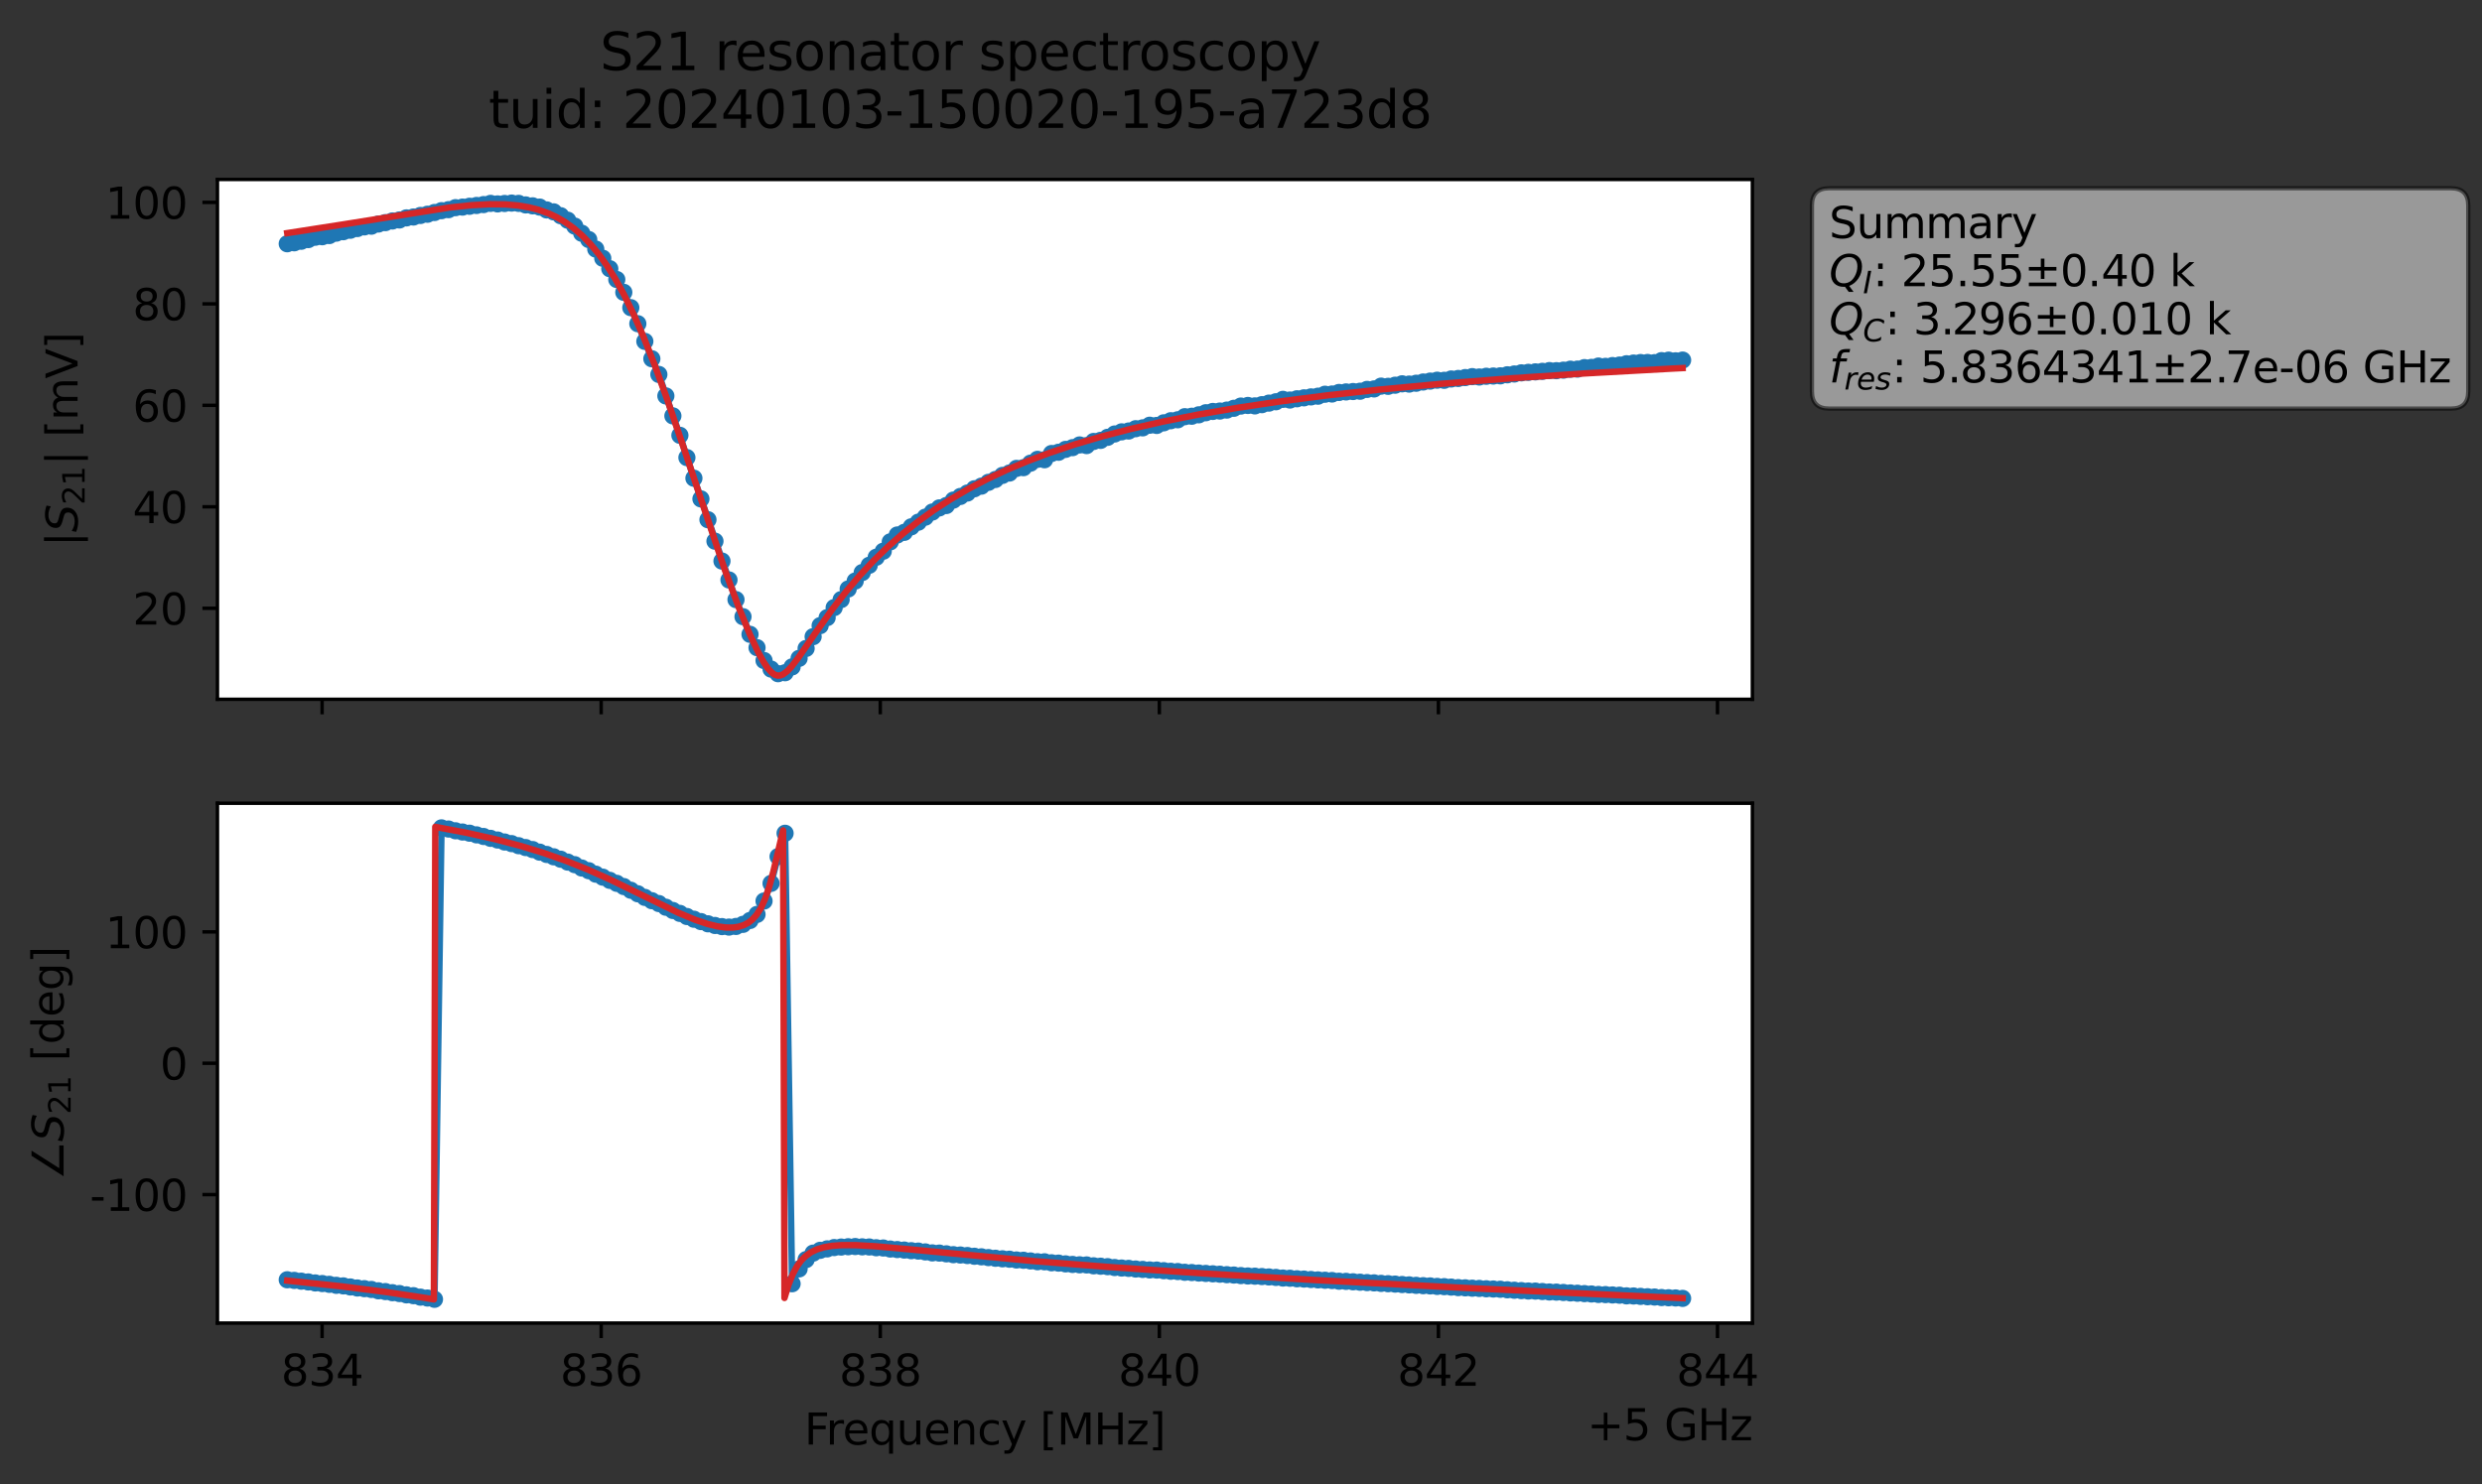 <?xml version="1.0" encoding="utf-8" standalone="no"?>
<!DOCTYPE svg PUBLIC "-//W3C//DTD SVG 1.1//EN"
  "http://www.w3.org/Graphics/SVG/1.1/DTD/svg11.dtd">
<svg xmlns:xlink="http://www.w3.org/1999/xlink" width="577.471pt" height="345.428pt" viewBox="0 0 577.471 345.428" xmlns="http://www.w3.org/2000/svg" version="1.1">
 <rect x="0" y="0" width="577.471" height="345.428" fill="#333333" stroke="none"/>
 <defs>
  <style type="text/css">*{stroke-linejoin: round; stroke-linecap: butt}</style>
 </defs>
 <g id="figure_1">
  <g id="patch_1">
   <path d="M 0 345.428 
L 577.471 345.428 
L 577.471 -0 
L 0 -0 
L 0 345.428 
z
" style="fill: none; opacity: 0"/>
  </g>
  <g id="axes_1">
   <g id="patch_2">
    <path d="M 50.595 162.72 
L 407.715 162.72 
L 407.715 41.76 
L 50.595 41.76 
z
" style="fill: #ffffff"/>
   </g>
   <g id="matplotlib.axis_1">
    <g id="xtick_1">
     <g id="line2d_1">
      <defs>
       <path id="mbd953fe13e" d="M 0 0 
L 0 3.5 
" style="stroke: #000000; stroke-width: 0.8"/>
      </defs>
      <g>
       <use xlink:href="#mbd953fe13e" x="74.944" y="162.72" style="stroke: #000000; stroke-width: 0.8"/>
      </g>
     </g>
    </g>
    <g id="xtick_2">
     <g id="line2d_2">
      <g>
       <use xlink:href="#mbd953fe13e" x="139.875" y="162.72" style="stroke: #000000; stroke-width: 0.8"/>
      </g>
     </g>
    </g>
    <g id="xtick_3">
     <g id="line2d_3">
      <g>
       <use xlink:href="#mbd953fe13e" x="204.806" y="162.72" style="stroke: #000000; stroke-width: 0.8"/>
      </g>
     </g>
    </g>
    <g id="xtick_4">
     <g id="line2d_4">
      <g>
       <use xlink:href="#mbd953fe13e" x="269.737" y="162.72" style="stroke: #000000; stroke-width: 0.8"/>
      </g>
     </g>
    </g>
    <g id="xtick_5">
     <g id="line2d_5">
      <g>
       <use xlink:href="#mbd953fe13e" x="334.668" y="162.72" style="stroke: #000000; stroke-width: 0.8"/>
      </g>
     </g>
    </g>
    <g id="xtick_6">
     <g id="line2d_6">
      <g>
       <use xlink:href="#mbd953fe13e" x="399.599" y="162.72" style="stroke: #000000; stroke-width: 0.8"/>
      </g>
     </g>
    </g>
   </g>
   <g id="matplotlib.axis_2">
    <g id="ytick_1">
     <g id="line2d_7">
      <defs>
       <path id="m2c8db2e345" d="M 0 0 
L -3.5 0 
" style="stroke: #000000; stroke-width: 0.8"/>
      </defs>
      <g>
       <use xlink:href="#m2c8db2e345" x="50.595" y="141.545" style="stroke: #000000; stroke-width: 0.8"/>
      </g>
     </g>
     <g id="text_1">
      <!-- 20 -->
      <g transform="translate(30.87 145.344) scale(0.1 -0.1)">
       <defs>
        <path id="DejaVuSans-32" d="M 1228 531 
L 3431 531 
L 3431 0 
L 469 0 
L 469 531 
Q 828 903 1448 1529 
Q 2069 2156 2228 2338 
Q 2531 2678 2651 2914 
Q 2772 3150 2772 3378 
Q 2772 3750 2511 3984 
Q 2250 4219 1831 4219 
Q 1534 4219 1204 4116 
Q 875 4013 500 3803 
L 500 4441 
Q 881 4594 1212 4672 
Q 1544 4750 1819 4750 
Q 2544 4750 2975 4387 
Q 3406 4025 3406 3419 
Q 3406 3131 3298 2873 
Q 3191 2616 2906 2266 
Q 2828 2175 2409 1742 
Q 1991 1309 1228 531 
z
" transform="scale(0.016)"/>
        <path id="DejaVuSans-30" d="M 2034 4250 
Q 1547 4250 1301 3770 
Q 1056 3291 1056 2328 
Q 1056 1369 1301 889 
Q 1547 409 2034 409 
Q 2525 409 2770 889 
Q 3016 1369 3016 2328 
Q 3016 3291 2770 3770 
Q 2525 4250 2034 4250 
z
M 2034 4750 
Q 2819 4750 3233 4129 
Q 3647 3509 3647 2328 
Q 3647 1150 3233 529 
Q 2819 -91 2034 -91 
Q 1250 -91 836 529 
Q 422 1150 422 2328 
Q 422 3509 836 4129 
Q 1250 4750 2034 4750 
z
" transform="scale(0.016)"/>
       </defs>
       <use xlink:href="#DejaVuSans-32"/>
       <use xlink:href="#DejaVuSans-30" x="63.623"/>
      </g>
     </g>
    </g>
    <g id="ytick_2">
     <g id="line2d_8">
      <g>
       <use xlink:href="#m2c8db2e345" x="50.595" y="117.933" style="stroke: #000000; stroke-width: 0.8"/>
      </g>
     </g>
     <g id="text_2">
      <!-- 40 -->
      <g transform="translate(30.87 121.732) scale(0.1 -0.1)">
       <defs>
        <path id="DejaVuSans-34" d="M 2419 4116 
L 825 1625 
L 2419 1625 
L 2419 4116 
z
M 2253 4666 
L 3047 4666 
L 3047 1625 
L 3713 1625 
L 3713 1100 
L 3047 1100 
L 3047 0 
L 2419 0 
L 2419 1100 
L 313 1100 
L 313 1709 
L 2253 4666 
z
" transform="scale(0.016)"/>
       </defs>
       <use xlink:href="#DejaVuSans-34"/>
       <use xlink:href="#DejaVuSans-30" x="63.623"/>
      </g>
     </g>
    </g>
    <g id="ytick_3">
     <g id="line2d_9">
      <g>
       <use xlink:href="#m2c8db2e345" x="50.595" y="94.321" style="stroke: #000000; stroke-width: 0.8"/>
      </g>
     </g>
     <g id="text_3">
      <!-- 60 -->
      <g transform="translate(30.87 98.12) scale(0.1 -0.1)">
       <defs>
        <path id="DejaVuSans-36" d="M 2113 2584 
Q 1688 2584 1439 2293 
Q 1191 2003 1191 1497 
Q 1191 994 1439 701 
Q 1688 409 2113 409 
Q 2538 409 2786 701 
Q 3034 994 3034 1497 
Q 3034 2003 2786 2293 
Q 2538 2584 2113 2584 
z
M 3366 4563 
L 3366 3988 
Q 3128 4100 2886 4159 
Q 2644 4219 2406 4219 
Q 1781 4219 1451 3797 
Q 1122 3375 1075 2522 
Q 1259 2794 1537 2939 
Q 1816 3084 2150 3084 
Q 2853 3084 3261 2657 
Q 3669 2231 3669 1497 
Q 3669 778 3244 343 
Q 2819 -91 2113 -91 
Q 1303 -91 875 529 
Q 447 1150 447 2328 
Q 447 3434 972 4092 
Q 1497 4750 2381 4750 
Q 2619 4750 2861 4703 
Q 3103 4656 3366 4563 
z
" transform="scale(0.016)"/>
       </defs>
       <use xlink:href="#DejaVuSans-36"/>
       <use xlink:href="#DejaVuSans-30" x="63.623"/>
      </g>
     </g>
    </g>
    <g id="ytick_4">
     <g id="line2d_10">
      <g>
       <use xlink:href="#m2c8db2e345" x="50.595" y="70.709" style="stroke: #000000; stroke-width: 0.8"/>
      </g>
     </g>
     <g id="text_4">
      <!-- 80 -->
      <g transform="translate(30.87 74.508) scale(0.1 -0.1)">
       <defs>
        <path id="DejaVuSans-38" d="M 2034 2216 
Q 1584 2216 1326 1975 
Q 1069 1734 1069 1313 
Q 1069 891 1326 650 
Q 1584 409 2034 409 
Q 2484 409 2743 651 
Q 3003 894 3003 1313 
Q 3003 1734 2745 1975 
Q 2488 2216 2034 2216 
z
M 1403 2484 
Q 997 2584 770 2862 
Q 544 3141 544 3541 
Q 544 4100 942 4425 
Q 1341 4750 2034 4750 
Q 2731 4750 3128 4425 
Q 3525 4100 3525 3541 
Q 3525 3141 3298 2862 
Q 3072 2584 2669 2484 
Q 3125 2378 3379 2068 
Q 3634 1759 3634 1313 
Q 3634 634 3220 271 
Q 2806 -91 2034 -91 
Q 1263 -91 848 271 
Q 434 634 434 1313 
Q 434 1759 690 2068 
Q 947 2378 1403 2484 
z
M 1172 3481 
Q 1172 3119 1398 2916 
Q 1625 2713 2034 2713 
Q 2441 2713 2670 2916 
Q 2900 3119 2900 3481 
Q 2900 3844 2670 4047 
Q 2441 4250 2034 4250 
Q 1625 4250 1398 4047 
Q 1172 3844 1172 3481 
z
" transform="scale(0.016)"/>
       </defs>
       <use xlink:href="#DejaVuSans-38"/>
       <use xlink:href="#DejaVuSans-30" x="63.623"/>
      </g>
     </g>
    </g>
    <g id="ytick_5">
     <g id="line2d_11">
      <g>
       <use xlink:href="#m2c8db2e345" x="50.595" y="47.097" style="stroke: #000000; stroke-width: 0.8"/>
      </g>
     </g>
     <g id="text_5">
      <!-- 100 -->
      <g transform="translate(24.508 50.896) scale(0.1 -0.1)">
       <defs>
        <path id="DejaVuSans-31" d="M 794 531 
L 1825 531 
L 1825 4091 
L 703 3866 
L 703 4441 
L 1819 4666 
L 2450 4666 
L 2450 531 
L 3481 531 
L 3481 0 
L 794 0 
L 794 531 
z
" transform="scale(0.016)"/>
       </defs>
       <use xlink:href="#DejaVuSans-31"/>
       <use xlink:href="#DejaVuSans-30" x="63.623"/>
       <use xlink:href="#DejaVuSans-30" x="127.246"/>
      </g>
     </g>
    </g>
    <g id="text_6">
     <!-- $|S_{21}|$ [mV] -->
     <g transform="translate(18.108 127.19) rotate(-90) scale(0.1 -0.1)">
      <defs>
       <path id="DejaVuSans-7c" d="M 1344 4891 
L 1344 -1509 
L 813 -1509 
L 813 4891 
L 1344 4891 
z
" transform="scale(0.016)"/>
       <path id="DejaVuSans-Oblique-53" d="M 3859 4513 
L 3738 3897 
Q 3422 4066 3111 4152 
Q 2800 4238 2509 4238 
Q 1944 4238 1609 3991 
Q 1275 3744 1275 3334 
Q 1275 3109 1398 2989 
Q 1522 2869 2034 2731 
L 2413 2638 
Q 3053 2472 3303 2217 
Q 3553 1963 3553 1503 
Q 3553 797 2998 353 
Q 2444 -91 1538 -91 
Q 1166 -91 791 -17 
Q 416 56 38 206 
L 166 856 
Q 513 641 861 531 
Q 1209 422 1556 422 
Q 2147 422 2503 684 
Q 2859 947 2859 1369 
Q 2859 1650 2717 1795 
Q 2575 1941 2106 2059 
L 1728 2156 
Q 1081 2325 845 2545 
Q 609 2766 609 3163 
Q 609 3859 1145 4304 
Q 1681 4750 2541 4750 
Q 2875 4750 3203 4690 
Q 3531 4631 3859 4513 
z
" transform="scale(0.016)"/>
       <path id="DejaVuSans-20" transform="scale(0.016)"/>
       <path id="DejaVuSans-5b" d="M 550 4863 
L 1875 4863 
L 1875 4416 
L 1125 4416 
L 1125 -397 
L 1875 -397 
L 1875 -844 
L 550 -844 
L 550 4863 
z
" transform="scale(0.016)"/>
       <path id="DejaVuSans-6d" d="M 3328 2828 
Q 3544 3216 3844 3400 
Q 4144 3584 4550 3584 
Q 5097 3584 5394 3201 
Q 5691 2819 5691 2113 
L 5691 0 
L 5113 0 
L 5113 2094 
Q 5113 2597 4934 2840 
Q 4756 3084 4391 3084 
Q 3944 3084 3684 2787 
Q 3425 2491 3425 1978 
L 3425 0 
L 2847 0 
L 2847 2094 
Q 2847 2600 2669 2842 
Q 2491 3084 2119 3084 
Q 1678 3084 1418 2786 
Q 1159 2488 1159 1978 
L 1159 0 
L 581 0 
L 581 3500 
L 1159 3500 
L 1159 2956 
Q 1356 3278 1631 3431 
Q 1906 3584 2284 3584 
Q 2666 3584 2933 3390 
Q 3200 3197 3328 2828 
z
" transform="scale(0.016)"/>
       <path id="DejaVuSans-56" d="M 1831 0 
L 50 4666 
L 709 4666 
L 2188 738 
L 3669 4666 
L 4325 4666 
L 2547 0 
L 1831 0 
z
" transform="scale(0.016)"/>
       <path id="DejaVuSans-5d" d="M 1947 4863 
L 1947 -844 
L 622 -844 
L 622 -397 
L 1369 -397 
L 1369 4416 
L 622 4416 
L 622 4863 
L 1947 4863 
z
" transform="scale(0.016)"/>
      </defs>
      <use xlink:href="#DejaVuSans-7c" transform="translate(0 0.578)"/>
      <use xlink:href="#DejaVuSans-Oblique-53" transform="translate(33.691 0.578)"/>
      <use xlink:href="#DejaVuSans-32" transform="translate(97.168 -15.828) scale(0.7)"/>
      <use xlink:href="#DejaVuSans-31" transform="translate(141.704 -15.828) scale(0.7)"/>
      <use xlink:href="#DejaVuSans-7c" transform="translate(188.975 0.578)"/>
      <use xlink:href="#DejaVuSans-20" transform="translate(222.666 0.578)"/>
      <use xlink:href="#DejaVuSans-5b" transform="translate(254.453 0.578)"/>
      <use xlink:href="#DejaVuSans-6d" transform="translate(293.467 0.578)"/>
      <use xlink:href="#DejaVuSans-56" transform="translate(390.879 0.578)"/>
      <use xlink:href="#DejaVuSans-5d" transform="translate(459.287 0.578)"/>
     </g>
    </g>
   </g>
   <g id="line2d_12">
    <path d="M 66.828 56.72 
L 68.459 56.497 
L 71.722 55.754 
L 73.354 55.204 
L 74.985 55.086 
L 76.617 54.815 
L 78.248 54.254 
L 89.668 51.806 
L 91.299 51.42 
L 92.931 51.187 
L 94.562 50.705 
L 96.194 50.497 
L 105.982 48.322 
L 109.245 47.999 
L 112.508 47.607 
L 114.14 47.327 
L 115.771 47.451 
L 119.034 47.258 
L 120.665 47.326 
L 122.297 47.684 
L 125.56 48.191 
L 127.191 48.851 
L 128.822 49.301 
L 130.454 50.198 
L 132.085 51.246 
L 133.717 52.614 
L 135.348 54.273 
L 136.98 55.74 
L 141.874 62.528 
L 143.505 65.043 
L 145.137 68.032 
L 148.4 75.326 
L 151.662 83.486 
L 153.294 87.133 
L 156.557 96.779 
L 158.188 101.3 
L 159.82 106.482 
L 169.608 134.953 
L 171.24 139.532 
L 174.502 147.61 
L 177.765 153.702 
L 179.397 155.697 
L 181.028 156.767 
L 182.66 156.543 
L 184.291 155.183 
L 185.922 153.198 
L 187.554 150.891 
L 190.817 145.587 
L 192.448 143.726 
L 194.08 141.389 
L 195.711 139.523 
L 197.342 137.054 
L 203.868 129.671 
L 205.5 128.268 
L 207.131 126.088 
L 208.762 124.49 
L 210.394 123.877 
L 212.025 122.588 
L 215.288 120.342 
L 216.92 119.15 
L 218.551 118.187 
L 220.182 117.635 
L 221.814 116.372 
L 226.708 113.736 
L 228.34 113.124 
L 229.971 112.243 
L 231.602 111.575 
L 233.234 110.627 
L 234.865 110.078 
L 236.497 108.995 
L 238.128 108.825 
L 239.76 107.781 
L 241.391 106.888 
L 243.022 106.982 
L 244.654 105.529 
L 246.285 105.24 
L 247.917 104.573 
L 249.548 104.165 
L 251.18 103.54 
L 252.811 103.686 
L 254.442 102.729 
L 256.074 102.475 
L 259.337 100.99 
L 260.968 100.493 
L 262.6 100.296 
L 264.231 99.758 
L 265.862 99.562 
L 267.494 98.953 
L 269.125 99.002 
L 270.757 98.391 
L 272.388 97.905 
L 274.02 97.683 
L 275.651 96.965 
L 277.282 96.859 
L 278.914 96.527 
L 280.545 96.045 
L 282.177 95.744 
L 283.808 95.651 
L 285.44 95.427 
L 288.703 94.491 
L 290.334 94.352 
L 291.965 94.453 
L 296.86 93.489 
L 298.491 92.93 
L 300.123 93.088 
L 303.385 92.577 
L 306.648 92.193 
L 308.28 91.738 
L 309.911 91.686 
L 311.543 91.326 
L 316.437 91.037 
L 318.068 90.616 
L 319.7 90.503 
L 321.331 89.856 
L 322.963 89.899 
L 326.225 89.315 
L 327.857 89.377 
L 332.751 88.682 
L 334.383 88.474 
L 336.014 88.499 
L 337.645 88.189 
L 340.908 87.86 
L 342.54 87.642 
L 344.171 87.729 
L 345.803 87.559 
L 349.065 87.457 
L 353.96 86.762 
L 367.011 85.891 
L 368.643 85.545 
L 370.274 85.491 
L 371.905 85.184 
L 373.537 85.254 
L 381.694 84.366 
L 384.957 84.39 
L 386.588 83.922 
L 388.22 83.811 
L 389.851 83.961 
L 391.483 83.792 
L 391.483 83.792 
" clip-path="url(#pac07280451)" style="fill: none; stroke: #1f77b4; stroke-width: 1.5; stroke-linecap: square"/>
    <defs>
     <path id="m2fac8ee7c6" d="M 0 1.5 
C 0.398 1.5 0.779 1.342 1.061 1.061 
C 1.342 0.779 1.5 0.398 1.5 0 
C 1.5 -0.398 1.342 -0.779 1.061 -1.061 
C 0.779 -1.342 0.398 -1.5 0 -1.5 
C -0.398 -1.5 -0.779 -1.342 -1.061 -1.061 
C -1.342 -0.779 -1.5 -0.398 -1.5 0 
C -1.5 0.398 -1.342 0.779 -1.061 1.061 
C -0.779 1.342 -0.398 1.5 0 1.5 
z
" style="stroke: #1f77b4"/>
    </defs>
    <g clip-path="url(#pac07280451)">
     <use xlink:href="#m2fac8ee7c6" x="66.828" y="56.72" style="fill: #1f77b4; stroke: #1f77b4"/>
     <use xlink:href="#m2fac8ee7c6" x="68.459" y="56.497" style="fill: #1f77b4; stroke: #1f77b4"/>
     <use xlink:href="#m2fac8ee7c6" x="70.091" y="56.137" style="fill: #1f77b4; stroke: #1f77b4"/>
     <use xlink:href="#m2fac8ee7c6" x="71.722" y="55.754" style="fill: #1f77b4; stroke: #1f77b4"/>
     <use xlink:href="#m2fac8ee7c6" x="73.354" y="55.204" style="fill: #1f77b4; stroke: #1f77b4"/>
     <use xlink:href="#m2fac8ee7c6" x="74.985" y="55.086" style="fill: #1f77b4; stroke: #1f77b4"/>
     <use xlink:href="#m2fac8ee7c6" x="76.617" y="54.815" style="fill: #1f77b4; stroke: #1f77b4"/>
     <use xlink:href="#m2fac8ee7c6" x="78.248" y="54.254" style="fill: #1f77b4; stroke: #1f77b4"/>
     <use xlink:href="#m2fac8ee7c6" x="79.879" y="53.917" style="fill: #1f77b4; stroke: #1f77b4"/>
     <use xlink:href="#m2fac8ee7c6" x="81.511" y="53.578" style="fill: #1f77b4; stroke: #1f77b4"/>
     <use xlink:href="#m2fac8ee7c6" x="83.142" y="53.183" style="fill: #1f77b4; stroke: #1f77b4"/>
     <use xlink:href="#m2fac8ee7c6" x="84.774" y="52.798" style="fill: #1f77b4; stroke: #1f77b4"/>
     <use xlink:href="#m2fac8ee7c6" x="86.405" y="52.632" style="fill: #1f77b4; stroke: #1f77b4"/>
     <use xlink:href="#m2fac8ee7c6" x="88.037" y="52.132" style="fill: #1f77b4; stroke: #1f77b4"/>
     <use xlink:href="#m2fac8ee7c6" x="89.668" y="51.806" style="fill: #1f77b4; stroke: #1f77b4"/>
     <use xlink:href="#m2fac8ee7c6" x="91.299" y="51.42" style="fill: #1f77b4; stroke: #1f77b4"/>
     <use xlink:href="#m2fac8ee7c6" x="92.931" y="51.187" style="fill: #1f77b4; stroke: #1f77b4"/>
     <use xlink:href="#m2fac8ee7c6" x="94.562" y="50.705" style="fill: #1f77b4; stroke: #1f77b4"/>
     <use xlink:href="#m2fac8ee7c6" x="96.194" y="50.497" style="fill: #1f77b4; stroke: #1f77b4"/>
     <use xlink:href="#m2fac8ee7c6" x="97.825" y="50.138" style="fill: #1f77b4; stroke: #1f77b4"/>
     <use xlink:href="#m2fac8ee7c6" x="99.457" y="49.854" style="fill: #1f77b4; stroke: #1f77b4"/>
     <use xlink:href="#m2fac8ee7c6" x="101.088" y="49.452" style="fill: #1f77b4; stroke: #1f77b4"/>
     <use xlink:href="#m2fac8ee7c6" x="102.719" y="49.024" style="fill: #1f77b4; stroke: #1f77b4"/>
     <use xlink:href="#m2fac8ee7c6" x="104.351" y="48.79" style="fill: #1f77b4; stroke: #1f77b4"/>
     <use xlink:href="#m2fac8ee7c6" x="105.982" y="48.322" style="fill: #1f77b4; stroke: #1f77b4"/>
     <use xlink:href="#m2fac8ee7c6" x="107.614" y="48.192" style="fill: #1f77b4; stroke: #1f77b4"/>
     <use xlink:href="#m2fac8ee7c6" x="109.245" y="47.999" style="fill: #1f77b4; stroke: #1f77b4"/>
     <use xlink:href="#m2fac8ee7c6" x="110.877" y="47.812" style="fill: #1f77b4; stroke: #1f77b4"/>
     <use xlink:href="#m2fac8ee7c6" x="112.508" y="47.607" style="fill: #1f77b4; stroke: #1f77b4"/>
     <use xlink:href="#m2fac8ee7c6" x="114.14" y="47.327" style="fill: #1f77b4; stroke: #1f77b4"/>
     <use xlink:href="#m2fac8ee7c6" x="115.771" y="47.451" style="fill: #1f77b4; stroke: #1f77b4"/>
     <use xlink:href="#m2fac8ee7c6" x="117.402" y="47.351" style="fill: #1f77b4; stroke: #1f77b4"/>
     <use xlink:href="#m2fac8ee7c6" x="119.034" y="47.258" style="fill: #1f77b4; stroke: #1f77b4"/>
     <use xlink:href="#m2fac8ee7c6" x="120.665" y="47.326" style="fill: #1f77b4; stroke: #1f77b4"/>
     <use xlink:href="#m2fac8ee7c6" x="122.297" y="47.684" style="fill: #1f77b4; stroke: #1f77b4"/>
     <use xlink:href="#m2fac8ee7c6" x="123.928" y="47.899" style="fill: #1f77b4; stroke: #1f77b4"/>
     <use xlink:href="#m2fac8ee7c6" x="125.56" y="48.191" style="fill: #1f77b4; stroke: #1f77b4"/>
     <use xlink:href="#m2fac8ee7c6" x="127.191" y="48.851" style="fill: #1f77b4; stroke: #1f77b4"/>
     <use xlink:href="#m2fac8ee7c6" x="128.822" y="49.301" style="fill: #1f77b4; stroke: #1f77b4"/>
     <use xlink:href="#m2fac8ee7c6" x="130.454" y="50.198" style="fill: #1f77b4; stroke: #1f77b4"/>
     <use xlink:href="#m2fac8ee7c6" x="132.085" y="51.246" style="fill: #1f77b4; stroke: #1f77b4"/>
     <use xlink:href="#m2fac8ee7c6" x="133.717" y="52.614" style="fill: #1f77b4; stroke: #1f77b4"/>
     <use xlink:href="#m2fac8ee7c6" x="135.348" y="54.273" style="fill: #1f77b4; stroke: #1f77b4"/>
     <use xlink:href="#m2fac8ee7c6" x="136.98" y="55.74" style="fill: #1f77b4; stroke: #1f77b4"/>
     <use xlink:href="#m2fac8ee7c6" x="138.611" y="57.956" style="fill: #1f77b4; stroke: #1f77b4"/>
     <use xlink:href="#m2fac8ee7c6" x="140.242" y="60.095" style="fill: #1f77b4; stroke: #1f77b4"/>
     <use xlink:href="#m2fac8ee7c6" x="141.874" y="62.528" style="fill: #1f77b4; stroke: #1f77b4"/>
     <use xlink:href="#m2fac8ee7c6" x="143.505" y="65.043" style="fill: #1f77b4; stroke: #1f77b4"/>
     <use xlink:href="#m2fac8ee7c6" x="145.137" y="68.032" style="fill: #1f77b4; stroke: #1f77b4"/>
     <use xlink:href="#m2fac8ee7c6" x="146.768" y="71.594" style="fill: #1f77b4; stroke: #1f77b4"/>
     <use xlink:href="#m2fac8ee7c6" x="148.4" y="75.326" style="fill: #1f77b4; stroke: #1f77b4"/>
     <use xlink:href="#m2fac8ee7c6" x="150.031" y="79.439" style="fill: #1f77b4; stroke: #1f77b4"/>
     <use xlink:href="#m2fac8ee7c6" x="151.662" y="83.486" style="fill: #1f77b4; stroke: #1f77b4"/>
     <use xlink:href="#m2fac8ee7c6" x="153.294" y="87.133" style="fill: #1f77b4; stroke: #1f77b4"/>
     <use xlink:href="#m2fac8ee7c6" x="154.925" y="92.133" style="fill: #1f77b4; stroke: #1f77b4"/>
     <use xlink:href="#m2fac8ee7c6" x="156.557" y="96.779" style="fill: #1f77b4; stroke: #1f77b4"/>
     <use xlink:href="#m2fac8ee7c6" x="158.188" y="101.3" style="fill: #1f77b4; stroke: #1f77b4"/>
     <use xlink:href="#m2fac8ee7c6" x="159.82" y="106.482" style="fill: #1f77b4; stroke: #1f77b4"/>
     <use xlink:href="#m2fac8ee7c6" x="161.451" y="111.283" style="fill: #1f77b4; stroke: #1f77b4"/>
     <use xlink:href="#m2fac8ee7c6" x="163.082" y="116.096" style="fill: #1f77b4; stroke: #1f77b4"/>
     <use xlink:href="#m2fac8ee7c6" x="164.714" y="120.936" style="fill: #1f77b4; stroke: #1f77b4"/>
     <use xlink:href="#m2fac8ee7c6" x="166.345" y="125.932" style="fill: #1f77b4; stroke: #1f77b4"/>
     <use xlink:href="#m2fac8ee7c6" x="167.977" y="130.562" style="fill: #1f77b4; stroke: #1f77b4"/>
     <use xlink:href="#m2fac8ee7c6" x="169.608" y="134.953" style="fill: #1f77b4; stroke: #1f77b4"/>
     <use xlink:href="#m2fac8ee7c6" x="171.24" y="139.532" style="fill: #1f77b4; stroke: #1f77b4"/>
     <use xlink:href="#m2fac8ee7c6" x="172.871" y="143.504" style="fill: #1f77b4; stroke: #1f77b4"/>
     <use xlink:href="#m2fac8ee7c6" x="174.502" y="147.61" style="fill: #1f77b4; stroke: #1f77b4"/>
     <use xlink:href="#m2fac8ee7c6" x="176.134" y="150.709" style="fill: #1f77b4; stroke: #1f77b4"/>
     <use xlink:href="#m2fac8ee7c6" x="177.765" y="153.702" style="fill: #1f77b4; stroke: #1f77b4"/>
     <use xlink:href="#m2fac8ee7c6" x="179.397" y="155.697" style="fill: #1f77b4; stroke: #1f77b4"/>
     <use xlink:href="#m2fac8ee7c6" x="181.028" y="156.767" style="fill: #1f77b4; stroke: #1f77b4"/>
     <use xlink:href="#m2fac8ee7c6" x="182.66" y="156.543" style="fill: #1f77b4; stroke: #1f77b4"/>
     <use xlink:href="#m2fac8ee7c6" x="184.291" y="155.183" style="fill: #1f77b4; stroke: #1f77b4"/>
     <use xlink:href="#m2fac8ee7c6" x="185.922" y="153.198" style="fill: #1f77b4; stroke: #1f77b4"/>
     <use xlink:href="#m2fac8ee7c6" x="187.554" y="150.891" style="fill: #1f77b4; stroke: #1f77b4"/>
     <use xlink:href="#m2fac8ee7c6" x="189.185" y="148.151" style="fill: #1f77b4; stroke: #1f77b4"/>
     <use xlink:href="#m2fac8ee7c6" x="190.817" y="145.587" style="fill: #1f77b4; stroke: #1f77b4"/>
     <use xlink:href="#m2fac8ee7c6" x="192.448" y="143.726" style="fill: #1f77b4; stroke: #1f77b4"/>
     <use xlink:href="#m2fac8ee7c6" x="194.08" y="141.389" style="fill: #1f77b4; stroke: #1f77b4"/>
     <use xlink:href="#m2fac8ee7c6" x="195.711" y="139.523" style="fill: #1f77b4; stroke: #1f77b4"/>
     <use xlink:href="#m2fac8ee7c6" x="197.342" y="137.054" style="fill: #1f77b4; stroke: #1f77b4"/>
     <use xlink:href="#m2fac8ee7c6" x="198.974" y="135.208" style="fill: #1f77b4; stroke: #1f77b4"/>
     <use xlink:href="#m2fac8ee7c6" x="200.605" y="133.232" style="fill: #1f77b4; stroke: #1f77b4"/>
     <use xlink:href="#m2fac8ee7c6" x="202.237" y="131.542" style="fill: #1f77b4; stroke: #1f77b4"/>
     <use xlink:href="#m2fac8ee7c6" x="203.868" y="129.671" style="fill: #1f77b4; stroke: #1f77b4"/>
     <use xlink:href="#m2fac8ee7c6" x="205.5" y="128.268" style="fill: #1f77b4; stroke: #1f77b4"/>
     <use xlink:href="#m2fac8ee7c6" x="207.131" y="126.088" style="fill: #1f77b4; stroke: #1f77b4"/>
     <use xlink:href="#m2fac8ee7c6" x="208.762" y="124.49" style="fill: #1f77b4; stroke: #1f77b4"/>
     <use xlink:href="#m2fac8ee7c6" x="210.394" y="123.877" style="fill: #1f77b4; stroke: #1f77b4"/>
     <use xlink:href="#m2fac8ee7c6" x="212.025" y="122.588" style="fill: #1f77b4; stroke: #1f77b4"/>
     <use xlink:href="#m2fac8ee7c6" x="213.657" y="121.507" style="fill: #1f77b4; stroke: #1f77b4"/>
     <use xlink:href="#m2fac8ee7c6" x="215.288" y="120.342" style="fill: #1f77b4; stroke: #1f77b4"/>
     <use xlink:href="#m2fac8ee7c6" x="216.92" y="119.15" style="fill: #1f77b4; stroke: #1f77b4"/>
     <use xlink:href="#m2fac8ee7c6" x="218.551" y="118.187" style="fill: #1f77b4; stroke: #1f77b4"/>
     <use xlink:href="#m2fac8ee7c6" x="220.182" y="117.635" style="fill: #1f77b4; stroke: #1f77b4"/>
     <use xlink:href="#m2fac8ee7c6" x="221.814" y="116.372" style="fill: #1f77b4; stroke: #1f77b4"/>
     <use xlink:href="#m2fac8ee7c6" x="223.445" y="115.524" style="fill: #1f77b4; stroke: #1f77b4"/>
     <use xlink:href="#m2fac8ee7c6" x="225.077" y="114.729" style="fill: #1f77b4; stroke: #1f77b4"/>
     <use xlink:href="#m2fac8ee7c6" x="226.708" y="113.736" style="fill: #1f77b4; stroke: #1f77b4"/>
     <use xlink:href="#m2fac8ee7c6" x="228.34" y="113.124" style="fill: #1f77b4; stroke: #1f77b4"/>
     <use xlink:href="#m2fac8ee7c6" x="229.971" y="112.243" style="fill: #1f77b4; stroke: #1f77b4"/>
     <use xlink:href="#m2fac8ee7c6" x="231.602" y="111.575" style="fill: #1f77b4; stroke: #1f77b4"/>
     <use xlink:href="#m2fac8ee7c6" x="233.234" y="110.627" style="fill: #1f77b4; stroke: #1f77b4"/>
     <use xlink:href="#m2fac8ee7c6" x="234.865" y="110.078" style="fill: #1f77b4; stroke: #1f77b4"/>
     <use xlink:href="#m2fac8ee7c6" x="236.497" y="108.995" style="fill: #1f77b4; stroke: #1f77b4"/>
     <use xlink:href="#m2fac8ee7c6" x="238.128" y="108.825" style="fill: #1f77b4; stroke: #1f77b4"/>
     <use xlink:href="#m2fac8ee7c6" x="239.76" y="107.781" style="fill: #1f77b4; stroke: #1f77b4"/>
     <use xlink:href="#m2fac8ee7c6" x="241.391" y="106.888" style="fill: #1f77b4; stroke: #1f77b4"/>
     <use xlink:href="#m2fac8ee7c6" x="243.022" y="106.982" style="fill: #1f77b4; stroke: #1f77b4"/>
     <use xlink:href="#m2fac8ee7c6" x="244.654" y="105.529" style="fill: #1f77b4; stroke: #1f77b4"/>
     <use xlink:href="#m2fac8ee7c6" x="246.285" y="105.24" style="fill: #1f77b4; stroke: #1f77b4"/>
     <use xlink:href="#m2fac8ee7c6" x="247.917" y="104.573" style="fill: #1f77b4; stroke: #1f77b4"/>
     <use xlink:href="#m2fac8ee7c6" x="249.548" y="104.165" style="fill: #1f77b4; stroke: #1f77b4"/>
     <use xlink:href="#m2fac8ee7c6" x="251.18" y="103.54" style="fill: #1f77b4; stroke: #1f77b4"/>
     <use xlink:href="#m2fac8ee7c6" x="252.811" y="103.686" style="fill: #1f77b4; stroke: #1f77b4"/>
     <use xlink:href="#m2fac8ee7c6" x="254.442" y="102.729" style="fill: #1f77b4; stroke: #1f77b4"/>
     <use xlink:href="#m2fac8ee7c6" x="256.074" y="102.475" style="fill: #1f77b4; stroke: #1f77b4"/>
     <use xlink:href="#m2fac8ee7c6" x="257.705" y="101.764" style="fill: #1f77b4; stroke: #1f77b4"/>
     <use xlink:href="#m2fac8ee7c6" x="259.337" y="100.99" style="fill: #1f77b4; stroke: #1f77b4"/>
     <use xlink:href="#m2fac8ee7c6" x="260.968" y="100.493" style="fill: #1f77b4; stroke: #1f77b4"/>
     <use xlink:href="#m2fac8ee7c6" x="262.6" y="100.296" style="fill: #1f77b4; stroke: #1f77b4"/>
     <use xlink:href="#m2fac8ee7c6" x="264.231" y="99.758" style="fill: #1f77b4; stroke: #1f77b4"/>
     <use xlink:href="#m2fac8ee7c6" x="265.862" y="99.562" style="fill: #1f77b4; stroke: #1f77b4"/>
     <use xlink:href="#m2fac8ee7c6" x="267.494" y="98.953" style="fill: #1f77b4; stroke: #1f77b4"/>
     <use xlink:href="#m2fac8ee7c6" x="269.125" y="99.002" style="fill: #1f77b4; stroke: #1f77b4"/>
     <use xlink:href="#m2fac8ee7c6" x="270.757" y="98.391" style="fill: #1f77b4; stroke: #1f77b4"/>
     <use xlink:href="#m2fac8ee7c6" x="272.388" y="97.905" style="fill: #1f77b4; stroke: #1f77b4"/>
     <use xlink:href="#m2fac8ee7c6" x="274.02" y="97.683" style="fill: #1f77b4; stroke: #1f77b4"/>
     <use xlink:href="#m2fac8ee7c6" x="275.651" y="96.965" style="fill: #1f77b4; stroke: #1f77b4"/>
     <use xlink:href="#m2fac8ee7c6" x="277.282" y="96.859" style="fill: #1f77b4; stroke: #1f77b4"/>
     <use xlink:href="#m2fac8ee7c6" x="278.914" y="96.527" style="fill: #1f77b4; stroke: #1f77b4"/>
     <use xlink:href="#m2fac8ee7c6" x="280.545" y="96.045" style="fill: #1f77b4; stroke: #1f77b4"/>
     <use xlink:href="#m2fac8ee7c6" x="282.177" y="95.744" style="fill: #1f77b4; stroke: #1f77b4"/>
     <use xlink:href="#m2fac8ee7c6" x="283.808" y="95.651" style="fill: #1f77b4; stroke: #1f77b4"/>
     <use xlink:href="#m2fac8ee7c6" x="285.44" y="95.427" style="fill: #1f77b4; stroke: #1f77b4"/>
     <use xlink:href="#m2fac8ee7c6" x="287.071" y="95.009" style="fill: #1f77b4; stroke: #1f77b4"/>
     <use xlink:href="#m2fac8ee7c6" x="288.703" y="94.491" style="fill: #1f77b4; stroke: #1f77b4"/>
     <use xlink:href="#m2fac8ee7c6" x="290.334" y="94.352" style="fill: #1f77b4; stroke: #1f77b4"/>
     <use xlink:href="#m2fac8ee7c6" x="291.965" y="94.453" style="fill: #1f77b4; stroke: #1f77b4"/>
     <use xlink:href="#m2fac8ee7c6" x="293.597" y="94.165" style="fill: #1f77b4; stroke: #1f77b4"/>
     <use xlink:href="#m2fac8ee7c6" x="295.228" y="93.806" style="fill: #1f77b4; stroke: #1f77b4"/>
     <use xlink:href="#m2fac8ee7c6" x="296.86" y="93.489" style="fill: #1f77b4; stroke: #1f77b4"/>
     <use xlink:href="#m2fac8ee7c6" x="298.491" y="92.93" style="fill: #1f77b4; stroke: #1f77b4"/>
     <use xlink:href="#m2fac8ee7c6" x="300.123" y="93.088" style="fill: #1f77b4; stroke: #1f77b4"/>
     <use xlink:href="#m2fac8ee7c6" x="301.754" y="92.798" style="fill: #1f77b4; stroke: #1f77b4"/>
     <use xlink:href="#m2fac8ee7c6" x="303.385" y="92.577" style="fill: #1f77b4; stroke: #1f77b4"/>
     <use xlink:href="#m2fac8ee7c6" x="305.017" y="92.36" style="fill: #1f77b4; stroke: #1f77b4"/>
     <use xlink:href="#m2fac8ee7c6" x="306.648" y="92.193" style="fill: #1f77b4; stroke: #1f77b4"/>
     <use xlink:href="#m2fac8ee7c6" x="308.28" y="91.738" style="fill: #1f77b4; stroke: #1f77b4"/>
     <use xlink:href="#m2fac8ee7c6" x="309.911" y="91.686" style="fill: #1f77b4; stroke: #1f77b4"/>
     <use xlink:href="#m2fac8ee7c6" x="311.543" y="91.326" style="fill: #1f77b4; stroke: #1f77b4"/>
     <use xlink:href="#m2fac8ee7c6" x="313.174" y="91.203" style="fill: #1f77b4; stroke: #1f77b4"/>
     <use xlink:href="#m2fac8ee7c6" x="314.805" y="91.111" style="fill: #1f77b4; stroke: #1f77b4"/>
     <use xlink:href="#m2fac8ee7c6" x="316.437" y="91.037" style="fill: #1f77b4; stroke: #1f77b4"/>
     <use xlink:href="#m2fac8ee7c6" x="318.068" y="90.616" style="fill: #1f77b4; stroke: #1f77b4"/>
     <use xlink:href="#m2fac8ee7c6" x="319.7" y="90.503" style="fill: #1f77b4; stroke: #1f77b4"/>
     <use xlink:href="#m2fac8ee7c6" x="321.331" y="89.856" style="fill: #1f77b4; stroke: #1f77b4"/>
     <use xlink:href="#m2fac8ee7c6" x="322.963" y="89.899" style="fill: #1f77b4; stroke: #1f77b4"/>
     <use xlink:href="#m2fac8ee7c6" x="324.594" y="89.639" style="fill: #1f77b4; stroke: #1f77b4"/>
     <use xlink:href="#m2fac8ee7c6" x="326.225" y="89.315" style="fill: #1f77b4; stroke: #1f77b4"/>
     <use xlink:href="#m2fac8ee7c6" x="327.857" y="89.377" style="fill: #1f77b4; stroke: #1f77b4"/>
     <use xlink:href="#m2fac8ee7c6" x="329.488" y="89.181" style="fill: #1f77b4; stroke: #1f77b4"/>
     <use xlink:href="#m2fac8ee7c6" x="331.12" y="88.892" style="fill: #1f77b4; stroke: #1f77b4"/>
     <use xlink:href="#m2fac8ee7c6" x="332.751" y="88.682" style="fill: #1f77b4; stroke: #1f77b4"/>
     <use xlink:href="#m2fac8ee7c6" x="334.383" y="88.474" style="fill: #1f77b4; stroke: #1f77b4"/>
     <use xlink:href="#m2fac8ee7c6" x="336.014" y="88.499" style="fill: #1f77b4; stroke: #1f77b4"/>
     <use xlink:href="#m2fac8ee7c6" x="337.645" y="88.189" style="fill: #1f77b4; stroke: #1f77b4"/>
     <use xlink:href="#m2fac8ee7c6" x="339.277" y="88.07" style="fill: #1f77b4; stroke: #1f77b4"/>
     <use xlink:href="#m2fac8ee7c6" x="340.908" y="87.86" style="fill: #1f77b4; stroke: #1f77b4"/>
     <use xlink:href="#m2fac8ee7c6" x="342.54" y="87.642" style="fill: #1f77b4; stroke: #1f77b4"/>
     <use xlink:href="#m2fac8ee7c6" x="344.171" y="87.729" style="fill: #1f77b4; stroke: #1f77b4"/>
     <use xlink:href="#m2fac8ee7c6" x="345.803" y="87.559" style="fill: #1f77b4; stroke: #1f77b4"/>
     <use xlink:href="#m2fac8ee7c6" x="347.434" y="87.502" style="fill: #1f77b4; stroke: #1f77b4"/>
     <use xlink:href="#m2fac8ee7c6" x="349.065" y="87.457" style="fill: #1f77b4; stroke: #1f77b4"/>
     <use xlink:href="#m2fac8ee7c6" x="350.697" y="87.214" style="fill: #1f77b4; stroke: #1f77b4"/>
     <use xlink:href="#m2fac8ee7c6" x="352.328" y="87.026" style="fill: #1f77b4; stroke: #1f77b4"/>
     <use xlink:href="#m2fac8ee7c6" x="353.96" y="86.762" style="fill: #1f77b4; stroke: #1f77b4"/>
     <use xlink:href="#m2fac8ee7c6" x="355.591" y="86.646" style="fill: #1f77b4; stroke: #1f77b4"/>
     <use xlink:href="#m2fac8ee7c6" x="357.223" y="86.535" style="fill: #1f77b4; stroke: #1f77b4"/>
     <use xlink:href="#m2fac8ee7c6" x="358.854" y="86.41" style="fill: #1f77b4; stroke: #1f77b4"/>
     <use xlink:href="#m2fac8ee7c6" x="360.485" y="86.237" style="fill: #1f77b4; stroke: #1f77b4"/>
     <use xlink:href="#m2fac8ee7c6" x="362.117" y="86.258" style="fill: #1f77b4; stroke: #1f77b4"/>
     <use xlink:href="#m2fac8ee7c6" x="363.748" y="86.137" style="fill: #1f77b4; stroke: #1f77b4"/>
     <use xlink:href="#m2fac8ee7c6" x="365.38" y="85.911" style="fill: #1f77b4; stroke: #1f77b4"/>
     <use xlink:href="#m2fac8ee7c6" x="367.011" y="85.891" style="fill: #1f77b4; stroke: #1f77b4"/>
     <use xlink:href="#m2fac8ee7c6" x="368.643" y="85.545" style="fill: #1f77b4; stroke: #1f77b4"/>
     <use xlink:href="#m2fac8ee7c6" x="370.274" y="85.491" style="fill: #1f77b4; stroke: #1f77b4"/>
     <use xlink:href="#m2fac8ee7c6" x="371.905" y="85.184" style="fill: #1f77b4; stroke: #1f77b4"/>
     <use xlink:href="#m2fac8ee7c6" x="373.537" y="85.254" style="fill: #1f77b4; stroke: #1f77b4"/>
     <use xlink:href="#m2fac8ee7c6" x="375.168" y="85.068" style="fill: #1f77b4; stroke: #1f77b4"/>
     <use xlink:href="#m2fac8ee7c6" x="376.8" y="84.949" style="fill: #1f77b4; stroke: #1f77b4"/>
     <use xlink:href="#m2fac8ee7c6" x="378.431" y="84.645" style="fill: #1f77b4; stroke: #1f77b4"/>
     <use xlink:href="#m2fac8ee7c6" x="380.063" y="84.485" style="fill: #1f77b4; stroke: #1f77b4"/>
     <use xlink:href="#m2fac8ee7c6" x="381.694" y="84.366" style="fill: #1f77b4; stroke: #1f77b4"/>
     <use xlink:href="#m2fac8ee7c6" x="383.325" y="84.35" style="fill: #1f77b4; stroke: #1f77b4"/>
     <use xlink:href="#m2fac8ee7c6" x="384.957" y="84.39" style="fill: #1f77b4; stroke: #1f77b4"/>
     <use xlink:href="#m2fac8ee7c6" x="386.588" y="83.922" style="fill: #1f77b4; stroke: #1f77b4"/>
     <use xlink:href="#m2fac8ee7c6" x="388.22" y="83.811" style="fill: #1f77b4; stroke: #1f77b4"/>
     <use xlink:href="#m2fac8ee7c6" x="389.851" y="83.961" style="fill: #1f77b4; stroke: #1f77b4"/>
     <use xlink:href="#m2fac8ee7c6" x="391.483" y="83.792" style="fill: #1f77b4; stroke: #1f77b4"/>
    </g>
   </g>
   <g id="line2d_13">
    <path d="M 66.828 54.248 
L 79.827 52.224 
L 104.526 48.299 
L 109.725 47.749 
L 113.95 47.521 
L 117.525 47.56 
L 120.45 47.811 
L 123.049 48.246 
L 125.324 48.831 
L 127.599 49.644 
L 129.549 50.554 
L 131.499 51.691 
L 133.449 53.085 
L 135.399 54.767 
L 137.349 56.77 
L 139.298 59.122 
L 141.248 61.85 
L 143.198 64.975 
L 145.148 68.51 
L 147.423 73.154 
L 149.698 78.343 
L 152.298 84.885 
L 155.222 92.901 
L 159.122 104.338 
L 168.547 132.338 
L 171.796 141.115 
L 174.396 147.468 
L 176.346 151.655 
L 177.646 154.026 
L 178.621 155.48 
L 179.596 156.55 
L 180.246 156.999 
L 180.896 157.209 
L 181.546 157.175 
L 182.196 156.916 
L 183.171 156.176 
L 184.146 155.132 
L 185.771 153.01 
L 189.67 147.35 
L 193.57 141.881 
L 196.82 137.697 
L 200.07 133.878 
L 203.319 130.403 
L 206.569 127.246 
L 210.144 124.102 
L 213.719 121.264 
L 217.294 118.697 
L 221.193 116.168 
L 225.418 113.706 
L 229.643 111.495 
L 234.192 109.356 
L 239.067 107.305 
L 244.267 105.352 
L 250.116 103.401 
L 256.291 101.58 
L 263.116 99.806 
L 270.59 98.102 
L 278.715 96.484 
L 287.814 94.909 
L 297.888 93.403 
L 308.938 91.982 
L 321.287 90.623 
L 335.261 89.315 
L 350.86 88.081 
L 368.734 86.894 
L 389.208 85.763 
L 391.483 85.65 
L 391.483 85.65 
" clip-path="url(#pac07280451)" style="fill: none; stroke: #d62728; stroke-width: 1.5; stroke-linecap: square"/>
   </g>
   <g id="patch_3">
    <path d="M 50.595 162.72 
L 50.595 41.76 
" style="fill: none; stroke: #000000; stroke-width: 0.8; stroke-linejoin: miter; stroke-linecap: square"/>
   </g>
   <g id="patch_4">
    <path d="M 407.715 162.72 
L 407.715 41.76 
" style="fill: none; stroke: #000000; stroke-width: 0.8; stroke-linejoin: miter; stroke-linecap: square"/>
   </g>
   <g id="patch_5">
    <path d="M 50.595 162.72 
L 407.715 162.72 
" style="fill: none; stroke: #000000; stroke-width: 0.8; stroke-linejoin: miter; stroke-linecap: square"/>
   </g>
   <g id="patch_6">
    <path d="M 50.595 41.76 
L 407.715 41.76 
" style="fill: none; stroke: #000000; stroke-width: 0.8; stroke-linejoin: miter; stroke-linecap: square"/>
   </g>
   <g id="text_7">
    <g id="patch_7">
     <path d="M 425.571 95.08 
L 570.271 95.08 
Q 574.271 95.08 574.271 91.08 
L 574.271 47.808 
Q 574.271 43.808 570.271 43.808 
L 425.571 43.808 
Q 421.571 43.808 421.571 47.808 
L 421.571 91.08 
Q 421.571 95.08 425.571 95.08 
z
" style="fill: #ffffff; opacity: 0.5; stroke: #000000; stroke-linejoin: miter"/>
    </g>
    <!-- Summary -->
    <g transform="translate(425.571 55.406) scale(0.1 -0.1)">
     <defs>
      <path id="DejaVuSans-53" d="M 3425 4513 
L 3425 3897 
Q 3066 4069 2747 4153 
Q 2428 4238 2131 4238 
Q 1616 4238 1336 4038 
Q 1056 3838 1056 3469 
Q 1056 3159 1242 3001 
Q 1428 2844 1947 2747 
L 2328 2669 
Q 3034 2534 3370 2195 
Q 3706 1856 3706 1288 
Q 3706 609 3251 259 
Q 2797 -91 1919 -91 
Q 1588 -91 1214 -16 
Q 841 59 441 206 
L 441 856 
Q 825 641 1194 531 
Q 1563 422 1919 422 
Q 2459 422 2753 634 
Q 3047 847 3047 1241 
Q 3047 1584 2836 1778 
Q 2625 1972 2144 2069 
L 1759 2144 
Q 1053 2284 737 2584 
Q 422 2884 422 3419 
Q 422 4038 858 4394 
Q 1294 4750 2059 4750 
Q 2388 4750 2728 4690 
Q 3069 4631 3425 4513 
z
" transform="scale(0.016)"/>
      <path id="DejaVuSans-75" d="M 544 1381 
L 544 3500 
L 1119 3500 
L 1119 1403 
Q 1119 906 1312 657 
Q 1506 409 1894 409 
Q 2359 409 2629 706 
Q 2900 1003 2900 1516 
L 2900 3500 
L 3475 3500 
L 3475 0 
L 2900 0 
L 2900 538 
Q 2691 219 2414 64 
Q 2138 -91 1772 -91 
Q 1169 -91 856 284 
Q 544 659 544 1381 
z
M 1991 3584 
L 1991 3584 
z
" transform="scale(0.016)"/>
      <path id="DejaVuSans-61" d="M 2194 1759 
Q 1497 1759 1228 1600 
Q 959 1441 959 1056 
Q 959 750 1161 570 
Q 1363 391 1709 391 
Q 2188 391 2477 730 
Q 2766 1069 2766 1631 
L 2766 1759 
L 2194 1759 
z
M 3341 1997 
L 3341 0 
L 2766 0 
L 2766 531 
Q 2569 213 2275 61 
Q 1981 -91 1556 -91 
Q 1019 -91 701 211 
Q 384 513 384 1019 
Q 384 1609 779 1909 
Q 1175 2209 1959 2209 
L 2766 2209 
L 2766 2266 
Q 2766 2663 2505 2880 
Q 2244 3097 1772 3097 
Q 1472 3097 1187 3025 
Q 903 2953 641 2809 
L 641 3341 
Q 956 3463 1253 3523 
Q 1550 3584 1831 3584 
Q 2591 3584 2966 3190 
Q 3341 2797 3341 1997 
z
" transform="scale(0.016)"/>
      <path id="DejaVuSans-72" d="M 2631 2963 
Q 2534 3019 2420 3045 
Q 2306 3072 2169 3072 
Q 1681 3072 1420 2755 
Q 1159 2438 1159 1844 
L 1159 0 
L 581 0 
L 581 3500 
L 1159 3500 
L 1159 2956 
Q 1341 3275 1631 3429 
Q 1922 3584 2338 3584 
Q 2397 3584 2469 3576 
Q 2541 3569 2628 3553 
L 2631 2963 
z
" transform="scale(0.016)"/>
      <path id="DejaVuSans-79" d="M 2059 -325 
Q 1816 -950 1584 -1140 
Q 1353 -1331 966 -1331 
L 506 -1331 
L 506 -850 
L 844 -850 
Q 1081 -850 1212 -737 
Q 1344 -625 1503 -206 
L 1606 56 
L 191 3500 
L 800 3500 
L 1894 763 
L 2988 3500 
L 3597 3500 
L 2059 -325 
z
" transform="scale(0.016)"/>
     </defs>
     <use xlink:href="#DejaVuSans-53"/>
     <use xlink:href="#DejaVuSans-75" x="63.477"/>
     <use xlink:href="#DejaVuSans-6d" x="126.855"/>
     <use xlink:href="#DejaVuSans-6d" x="224.268"/>
     <use xlink:href="#DejaVuSans-61" x="321.68"/>
     <use xlink:href="#DejaVuSans-72" x="382.959"/>
     <use xlink:href="#DejaVuSans-79" x="424.072"/>
    </g>
    <!-- $Q_I$: 25.55$\pm$0.40 k -->
    <g transform="translate(425.571 66.604) scale(0.1 -0.1)">
     <defs>
      <path id="DejaVuSans-Oblique-51" d="M 2309 -84 
Q 2275 -88 2237 -89 
Q 2200 -91 2125 -91 
Q 1250 -91 756 411 
Q 263 913 263 1797 
Q 263 2319 452 2844 
Q 641 3369 978 3788 
Q 1369 4269 1858 4509 
Q 2347 4750 2938 4750 
Q 3794 4750 4287 4245 
Q 4781 3741 4781 2869 
Q 4781 1928 4265 1147 
Q 3750 366 2919 44 
L 3553 -825 
L 2847 -825 
L 2309 -84 
z
M 2919 4238 
Q 2400 4238 2003 3986 
Q 1606 3734 1313 3219 
Q 1125 2891 1026 2522 
Q 928 2153 928 1778 
Q 928 1128 1239 775 
Q 1550 422 2119 422 
Q 2631 422 3032 676 
Q 3434 931 3719 1434 
Q 3909 1772 4009 2142 
Q 4109 2513 4109 2881 
Q 4109 3528 3796 3883 
Q 3484 4238 2919 4238 
z
" transform="scale(0.016)"/>
      <path id="DejaVuSans-Oblique-49" d="M 1081 4666 
L 1716 4666 
L 806 0 
L 172 0 
L 1081 4666 
z
" transform="scale(0.016)"/>
      <path id="DejaVuSans-3a" d="M 750 794 
L 1409 794 
L 1409 0 
L 750 0 
L 750 794 
z
M 750 3309 
L 1409 3309 
L 1409 2516 
L 750 2516 
L 750 3309 
z
" transform="scale(0.016)"/>
      <path id="DejaVuSans-35" d="M 691 4666 
L 3169 4666 
L 3169 4134 
L 1269 4134 
L 1269 2991 
Q 1406 3038 1543 3061 
Q 1681 3084 1819 3084 
Q 2600 3084 3056 2656 
Q 3513 2228 3513 1497 
Q 3513 744 3044 326 
Q 2575 -91 1722 -91 
Q 1428 -91 1123 -41 
Q 819 9 494 109 
L 494 744 
Q 775 591 1075 516 
Q 1375 441 1709 441 
Q 2250 441 2565 725 
Q 2881 1009 2881 1497 
Q 2881 1984 2565 2268 
Q 2250 2553 1709 2553 
Q 1456 2553 1204 2497 
Q 953 2441 691 2322 
L 691 4666 
z
" transform="scale(0.016)"/>
      <path id="DejaVuSans-2e" d="M 684 794 
L 1344 794 
L 1344 0 
L 684 0 
L 684 794 
z
" transform="scale(0.016)"/>
      <path id="DejaVuSans-b1" d="M 2944 4013 
L 2944 2803 
L 4684 2803 
L 4684 2272 
L 2944 2272 
L 2944 1063 
L 2419 1063 
L 2419 2272 
L 678 2272 
L 678 2803 
L 2419 2803 
L 2419 4013 
L 2944 4013 
z
M 678 531 
L 4684 531 
L 4684 0 
L 678 0 
L 678 531 
z
" transform="scale(0.016)"/>
      <path id="DejaVuSans-6b" d="M 581 4863 
L 1159 4863 
L 1159 1991 
L 2875 3500 
L 3609 3500 
L 1753 1863 
L 3688 0 
L 2938 0 
L 1159 1709 
L 1159 0 
L 581 0 
L 581 4863 
z
" transform="scale(0.016)"/>
     </defs>
     <use xlink:href="#DejaVuSans-Oblique-51" transform="translate(0 0.016)"/>
     <use xlink:href="#DejaVuSans-Oblique-49" transform="translate(78.711 -16.391) scale(0.7)"/>
     <use xlink:href="#DejaVuSans-3a" transform="translate(102.09 0.016)"/>
     <use xlink:href="#DejaVuSans-20" transform="translate(135.781 0.016)"/>
     <use xlink:href="#DejaVuSans-32" transform="translate(167.568 0.016)"/>
     <use xlink:href="#DejaVuSans-35" transform="translate(231.191 0.016)"/>
     <use xlink:href="#DejaVuSans-2e" transform="translate(294.814 0.016)"/>
     <use xlink:href="#DejaVuSans-35" transform="translate(326.602 0.016)"/>
     <use xlink:href="#DejaVuSans-35" transform="translate(390.225 0.016)"/>
     <use xlink:href="#DejaVuSans-b1" transform="translate(453.848 0.016)"/>
     <use xlink:href="#DejaVuSans-30" transform="translate(537.637 0.016)"/>
     <use xlink:href="#DejaVuSans-2e" transform="translate(601.26 0.016)"/>
     <use xlink:href="#DejaVuSans-34" transform="translate(633.047 0.016)"/>
     <use xlink:href="#DejaVuSans-30" transform="translate(696.67 0.016)"/>
     <use xlink:href="#DejaVuSans-20" transform="translate(760.293 0.016)"/>
     <use xlink:href="#DejaVuSans-6b" transform="translate(792.08 0.016)"/>
    </g>
    <!-- $Q_C$: 3.296$\pm$0.010 k -->
    <g transform="translate(425.571 77.802) scale(0.1 -0.1)">
     <defs>
      <path id="DejaVuSans-Oblique-43" d="M 4447 4306 
L 4319 3641 
Q 4019 3944 3683 4091 
Q 3347 4238 2956 4238 
Q 2422 4238 2017 3981 
Q 1613 3725 1319 3200 
Q 1131 2863 1032 2486 
Q 934 2109 934 1728 
Q 934 1091 1264 756 
Q 1594 422 2222 422 
Q 2656 422 3056 561 
Q 3456 700 3834 978 
L 3688 231 
Q 3316 72 2936 -9 
Q 2556 -91 2175 -91 
Q 1278 -91 773 396 
Q 269 884 269 1753 
Q 269 2309 461 2846 
Q 653 3384 1013 3828 
Q 1394 4300 1883 4525 
Q 2372 4750 3022 4750 
Q 3422 4750 3780 4639 
Q 4138 4528 4447 4306 
z
" transform="scale(0.016)"/>
      <path id="DejaVuSans-33" d="M 2597 2516 
Q 3050 2419 3304 2112 
Q 3559 1806 3559 1356 
Q 3559 666 3084 287 
Q 2609 -91 1734 -91 
Q 1441 -91 1130 -33 
Q 819 25 488 141 
L 488 750 
Q 750 597 1062 519 
Q 1375 441 1716 441 
Q 2309 441 2620 675 
Q 2931 909 2931 1356 
Q 2931 1769 2642 2001 
Q 2353 2234 1838 2234 
L 1294 2234 
L 1294 2753 
L 1863 2753 
Q 2328 2753 2575 2939 
Q 2822 3125 2822 3475 
Q 2822 3834 2567 4026 
Q 2313 4219 1838 4219 
Q 1578 4219 1281 4162 
Q 984 4106 628 3988 
L 628 4550 
Q 988 4650 1302 4700 
Q 1616 4750 1894 4750 
Q 2613 4750 3031 4423 
Q 3450 4097 3450 3541 
Q 3450 3153 3228 2886 
Q 3006 2619 2597 2516 
z
" transform="scale(0.016)"/>
      <path id="DejaVuSans-39" d="M 703 97 
L 703 672 
Q 941 559 1184 500 
Q 1428 441 1663 441 
Q 2288 441 2617 861 
Q 2947 1281 2994 2138 
Q 2813 1869 2534 1725 
Q 2256 1581 1919 1581 
Q 1219 1581 811 2004 
Q 403 2428 403 3163 
Q 403 3881 828 4315 
Q 1253 4750 1959 4750 
Q 2769 4750 3195 4129 
Q 3622 3509 3622 2328 
Q 3622 1225 3098 567 
Q 2575 -91 1691 -91 
Q 1453 -91 1209 -44 
Q 966 3 703 97 
z
M 1959 2075 
Q 2384 2075 2632 2365 
Q 2881 2656 2881 3163 
Q 2881 3666 2632 3958 
Q 2384 4250 1959 4250 
Q 1534 4250 1286 3958 
Q 1038 3666 1038 3163 
Q 1038 2656 1286 2365 
Q 1534 2075 1959 2075 
z
" transform="scale(0.016)"/>
     </defs>
     <use xlink:href="#DejaVuSans-Oblique-51" transform="translate(0 0.016)"/>
     <use xlink:href="#DejaVuSans-Oblique-43" transform="translate(78.711 -16.391) scale(0.7)"/>
     <use xlink:href="#DejaVuSans-3a" transform="translate(130.322 0.016)"/>
     <use xlink:href="#DejaVuSans-20" transform="translate(164.014 0.016)"/>
     <use xlink:href="#DejaVuSans-33" transform="translate(195.801 0.016)"/>
     <use xlink:href="#DejaVuSans-2e" transform="translate(259.424 0.016)"/>
     <use xlink:href="#DejaVuSans-32" transform="translate(285.711 0.016)"/>
     <use xlink:href="#DejaVuSans-39" transform="translate(347.584 0.016)"/>
     <use xlink:href="#DejaVuSans-36" transform="translate(411.207 0.016)"/>
     <use xlink:href="#DejaVuSans-b1" transform="translate(474.83 0.016)"/>
     <use xlink:href="#DejaVuSans-30" transform="translate(558.619 0.016)"/>
     <use xlink:href="#DejaVuSans-2e" transform="translate(622.242 0.016)"/>
     <use xlink:href="#DejaVuSans-30" transform="translate(654.029 0.016)"/>
     <use xlink:href="#DejaVuSans-31" transform="translate(717.652 0.016)"/>
     <use xlink:href="#DejaVuSans-30" transform="translate(781.275 0.016)"/>
     <use xlink:href="#DejaVuSans-20" transform="translate(844.898 0.016)"/>
     <use xlink:href="#DejaVuSans-6b" transform="translate(876.686 0.016)"/>
    </g>
    <!-- $f_{res}$: 5.8364341$\pm$2.7e-06 GHz -->
    <g transform="translate(425.571 89) scale(0.1 -0.1)">
     <defs>
      <path id="DejaVuSans-Oblique-66" d="M 3059 4863 
L 2969 4384 
L 2419 4384 
Q 2106 4384 1964 4261 
Q 1822 4138 1753 3809 
L 1691 3500 
L 2638 3500 
L 2553 3053 
L 1606 3053 
L 1013 0 
L 434 0 
L 1031 3053 
L 481 3053 
L 563 3500 
L 1113 3500 
L 1159 3744 
Q 1278 4363 1576 4613 
Q 1875 4863 2516 4863 
L 3059 4863 
z
" transform="scale(0.016)"/>
      <path id="DejaVuSans-Oblique-72" d="M 2853 2969 
Q 2766 3016 2653 3041 
Q 2541 3066 2413 3066 
Q 1953 3066 1609 2717 
Q 1266 2369 1153 1784 
L 800 0 
L 225 0 
L 909 3500 
L 1484 3500 
L 1375 2956 
Q 1603 3259 1920 3421 
Q 2238 3584 2597 3584 
Q 2691 3584 2781 3573 
Q 2872 3563 2963 3538 
L 2853 2969 
z
" transform="scale(0.016)"/>
      <path id="DejaVuSans-Oblique-65" d="M 3078 2063 
Q 3088 2113 3092 2166 
Q 3097 2219 3097 2272 
Q 3097 2653 2873 2875 
Q 2650 3097 2266 3097 
Q 1838 3097 1509 2826 
Q 1181 2556 1013 2059 
L 3078 2063 
z
M 3578 1613 
L 903 1613 
Q 884 1494 878 1425 
Q 872 1356 872 1306 
Q 872 872 1139 634 
Q 1406 397 1894 397 
Q 2269 397 2603 481 
Q 2938 566 3225 728 
L 3116 159 
Q 2806 34 2476 -28 
Q 2147 -91 1806 -91 
Q 1078 -91 686 257 
Q 294 606 294 1247 
Q 294 1794 489 2264 
Q 684 2734 1063 3103 
Q 1306 3334 1642 3459 
Q 1978 3584 2356 3584 
Q 2950 3584 3301 3228 
Q 3653 2872 3653 2272 
Q 3653 2128 3634 1964 
Q 3616 1800 3578 1613 
z
" transform="scale(0.016)"/>
      <path id="DejaVuSans-Oblique-73" d="M 3200 3397 
L 3091 2853 
Q 2863 2978 2609 3040 
Q 2356 3103 2088 3103 
Q 1634 3103 1373 2948 
Q 1113 2794 1113 2528 
Q 1113 2219 1719 2053 
Q 1766 2041 1788 2034 
L 1972 1978 
Q 2547 1819 2739 1644 
Q 2931 1469 2931 1166 
Q 2931 609 2489 259 
Q 2047 -91 1331 -91 
Q 1053 -91 747 -37 
Q 441 16 72 128 
L 184 722 
Q 500 559 806 475 
Q 1113 391 1394 391 
Q 1816 391 2080 572 
Q 2344 753 2344 1031 
Q 2344 1331 1650 1516 
L 1591 1531 
L 1394 1581 
Q 956 1697 753 1886 
Q 550 2075 550 2369 
Q 550 2928 970 3256 
Q 1391 3584 2113 3584 
Q 2397 3584 2667 3537 
Q 2938 3491 3200 3397 
z
" transform="scale(0.016)"/>
      <path id="DejaVuSans-37" d="M 525 4666 
L 3525 4666 
L 3525 4397 
L 1831 0 
L 1172 0 
L 2766 4134 
L 525 4134 
L 525 4666 
z
" transform="scale(0.016)"/>
      <path id="DejaVuSans-65" d="M 3597 1894 
L 3597 1613 
L 953 1613 
Q 991 1019 1311 708 
Q 1631 397 2203 397 
Q 2534 397 2845 478 
Q 3156 559 3463 722 
L 3463 178 
Q 3153 47 2828 -22 
Q 2503 -91 2169 -91 
Q 1331 -91 842 396 
Q 353 884 353 1716 
Q 353 2575 817 3079 
Q 1281 3584 2069 3584 
Q 2775 3584 3186 3129 
Q 3597 2675 3597 1894 
z
M 3022 2063 
Q 3016 2534 2758 2815 
Q 2500 3097 2075 3097 
Q 1594 3097 1305 2825 
Q 1016 2553 972 2059 
L 3022 2063 
z
" transform="scale(0.016)"/>
      <path id="DejaVuSans-2d" d="M 313 2009 
L 1997 2009 
L 1997 1497 
L 313 1497 
L 313 2009 
z
" transform="scale(0.016)"/>
      <path id="DejaVuSans-47" d="M 3809 666 
L 3809 1919 
L 2778 1919 
L 2778 2438 
L 4434 2438 
L 4434 434 
Q 4069 175 3628 42 
Q 3188 -91 2688 -91 
Q 1594 -91 976 548 
Q 359 1188 359 2328 
Q 359 3472 976 4111 
Q 1594 4750 2688 4750 
Q 3144 4750 3555 4637 
Q 3966 4525 4313 4306 
L 4313 3634 
Q 3963 3931 3569 4081 
Q 3175 4231 2741 4231 
Q 1884 4231 1454 3753 
Q 1025 3275 1025 2328 
Q 1025 1384 1454 906 
Q 1884 428 2741 428 
Q 3075 428 3337 486 
Q 3600 544 3809 666 
z
" transform="scale(0.016)"/>
      <path id="DejaVuSans-48" d="M 628 4666 
L 1259 4666 
L 1259 2753 
L 3553 2753 
L 3553 4666 
L 4184 4666 
L 4184 0 
L 3553 0 
L 3553 2222 
L 1259 2222 
L 1259 0 
L 628 0 
L 628 4666 
z
" transform="scale(0.016)"/>
      <path id="DejaVuSans-7a" d="M 353 3500 
L 3084 3500 
L 3084 2975 
L 922 459 
L 3084 459 
L 3084 0 
L 275 0 
L 275 525 
L 2438 3041 
L 353 3041 
L 353 3500 
z
" transform="scale(0.016)"/>
     </defs>
     <use xlink:href="#DejaVuSans-Oblique-66" transform="translate(0 0.016)"/>
     <use xlink:href="#DejaVuSans-Oblique-72" transform="translate(35.205 -16.391) scale(0.7)"/>
     <use xlink:href="#DejaVuSans-Oblique-65" transform="translate(63.984 -16.391) scale(0.7)"/>
     <use xlink:href="#DejaVuSans-Oblique-73" transform="translate(107.051 -16.391) scale(0.7)"/>
     <use xlink:href="#DejaVuSans-3a" transform="translate(146.255 0.016)"/>
     <use xlink:href="#DejaVuSans-20" transform="translate(179.946 0.016)"/>
     <use xlink:href="#DejaVuSans-35" transform="translate(211.733 0.016)"/>
     <use xlink:href="#DejaVuSans-2e" transform="translate(275.356 0.016)"/>
     <use xlink:href="#DejaVuSans-38" transform="translate(304.519 0.016)"/>
     <use xlink:href="#DejaVuSans-33" transform="translate(368.142 0.016)"/>
     <use xlink:href="#DejaVuSans-36" transform="translate(431.765 0.016)"/>
     <use xlink:href="#DejaVuSans-34" transform="translate(495.388 0.016)"/>
     <use xlink:href="#DejaVuSans-33" transform="translate(559.011 0.016)"/>
     <use xlink:href="#DejaVuSans-34" transform="translate(622.634 0.016)"/>
     <use xlink:href="#DejaVuSans-31" transform="translate(686.257 0.016)"/>
     <use xlink:href="#DejaVuSans-b1" transform="translate(749.88 0.016)"/>
     <use xlink:href="#DejaVuSans-32" transform="translate(833.669 0.016)"/>
     <use xlink:href="#DejaVuSans-2e" transform="translate(897.292 0.016)"/>
     <use xlink:href="#DejaVuSans-37" transform="translate(921.329 0.016)"/>
     <use xlink:href="#DejaVuSans-65" transform="translate(984.952 0.016)"/>
     <use xlink:href="#DejaVuSans-2d" transform="translate(1046.476 0.016)"/>
     <use xlink:href="#DejaVuSans-30" transform="translate(1082.56 0.016)"/>
     <use xlink:href="#DejaVuSans-36" transform="translate(1146.183 0.016)"/>
     <use xlink:href="#DejaVuSans-20" transform="translate(1209.806 0.016)"/>
     <use xlink:href="#DejaVuSans-47" transform="translate(1241.593 0.016)"/>
     <use xlink:href="#DejaVuSans-48" transform="translate(1319.083 0.016)"/>
     <use xlink:href="#DejaVuSans-7a" transform="translate(1394.278 0.016)"/>
    </g>
   </g>
  </g>
  <g id="axes_2">
   <g id="patch_8">
    <path d="M 50.595 307.872 
L 407.715 307.872 
L 407.715 186.912 
L 50.595 186.912 
z
" style="fill: #ffffff"/>
   </g>
   <g id="matplotlib.axis_3">
    <g id="xtick_7">
     <g id="line2d_14">
      <g>
       <use xlink:href="#mbd953fe13e" x="74.944" y="307.872" style="stroke: #000000; stroke-width: 0.8"/>
      </g>
     </g>
     <g id="text_8">
      <!-- 834 -->
      <g transform="translate(65.401 322.47) scale(0.1 -0.1)">
       <use xlink:href="#DejaVuSans-38"/>
       <use xlink:href="#DejaVuSans-33" x="63.623"/>
       <use xlink:href="#DejaVuSans-34" x="127.246"/>
      </g>
     </g>
    </g>
    <g id="xtick_8">
     <g id="line2d_15">
      <g>
       <use xlink:href="#mbd953fe13e" x="139.875" y="307.872" style="stroke: #000000; stroke-width: 0.8"/>
      </g>
     </g>
     <g id="text_9">
      <!-- 836 -->
      <g transform="translate(130.332 322.47) scale(0.1 -0.1)">
       <use xlink:href="#DejaVuSans-38"/>
       <use xlink:href="#DejaVuSans-33" x="63.623"/>
       <use xlink:href="#DejaVuSans-36" x="127.246"/>
      </g>
     </g>
    </g>
    <g id="xtick_9">
     <g id="line2d_16">
      <g>
       <use xlink:href="#mbd953fe13e" x="204.806" y="307.872" style="stroke: #000000; stroke-width: 0.8"/>
      </g>
     </g>
     <g id="text_10">
      <!-- 838 -->
      <g transform="translate(195.262 322.47) scale(0.1 -0.1)">
       <use xlink:href="#DejaVuSans-38"/>
       <use xlink:href="#DejaVuSans-33" x="63.623"/>
       <use xlink:href="#DejaVuSans-38" x="127.246"/>
      </g>
     </g>
    </g>
    <g id="xtick_10">
     <g id="line2d_17">
      <g>
       <use xlink:href="#mbd953fe13e" x="269.737" y="307.872" style="stroke: #000000; stroke-width: 0.8"/>
      </g>
     </g>
     <g id="text_11">
      <!-- 840 -->
      <g transform="translate(260.193 322.47) scale(0.1 -0.1)">
       <use xlink:href="#DejaVuSans-38"/>
       <use xlink:href="#DejaVuSans-34" x="63.623"/>
       <use xlink:href="#DejaVuSans-30" x="127.246"/>
      </g>
     </g>
    </g>
    <g id="xtick_11">
     <g id="line2d_18">
      <g>
       <use xlink:href="#mbd953fe13e" x="334.668" y="307.872" style="stroke: #000000; stroke-width: 0.8"/>
      </g>
     </g>
     <g id="text_12">
      <!-- 842 -->
      <g transform="translate(325.124 322.47) scale(0.1 -0.1)">
       <use xlink:href="#DejaVuSans-38"/>
       <use xlink:href="#DejaVuSans-34" x="63.623"/>
       <use xlink:href="#DejaVuSans-32" x="127.246"/>
      </g>
     </g>
    </g>
    <g id="xtick_12">
     <g id="line2d_19">
      <g>
       <use xlink:href="#mbd953fe13e" x="399.599" y="307.872" style="stroke: #000000; stroke-width: 0.8"/>
      </g>
     </g>
     <g id="text_13">
      <!-- 844 -->
      <g transform="translate(390.055 322.47) scale(0.1 -0.1)">
       <use xlink:href="#DejaVuSans-38"/>
       <use xlink:href="#DejaVuSans-34" x="63.623"/>
       <use xlink:href="#DejaVuSans-34" x="127.246"/>
      </g>
     </g>
    </g>
    <g id="text_14">
     <!-- Frequency [MHz] -->
     <g transform="translate(187.137 336.149) scale(0.1 -0.1)">
      <defs>
       <path id="DejaVuSans-46" d="M 628 4666 
L 3309 4666 
L 3309 4134 
L 1259 4134 
L 1259 2759 
L 3109 2759 
L 3109 2228 
L 1259 2228 
L 1259 0 
L 628 0 
L 628 4666 
z
" transform="scale(0.016)"/>
       <path id="DejaVuSans-71" d="M 947 1747 
Q 947 1113 1208 752 
Q 1469 391 1925 391 
Q 2381 391 2643 752 
Q 2906 1113 2906 1747 
Q 2906 2381 2643 2742 
Q 2381 3103 1925 3103 
Q 1469 3103 1208 2742 
Q 947 2381 947 1747 
z
M 2906 525 
Q 2725 213 2448 61 
Q 2172 -91 1784 -91 
Q 1150 -91 751 415 
Q 353 922 353 1747 
Q 353 2572 751 3078 
Q 1150 3584 1784 3584 
Q 2172 3584 2448 3432 
Q 2725 3281 2906 2969 
L 2906 3500 
L 3481 3500 
L 3481 -1331 
L 2906 -1331 
L 2906 525 
z
" transform="scale(0.016)"/>
       <path id="DejaVuSans-6e" d="M 3513 2113 
L 3513 0 
L 2938 0 
L 2938 2094 
Q 2938 2591 2744 2837 
Q 2550 3084 2163 3084 
Q 1697 3084 1428 2787 
Q 1159 2491 1159 1978 
L 1159 0 
L 581 0 
L 581 3500 
L 1159 3500 
L 1159 2956 
Q 1366 3272 1645 3428 
Q 1925 3584 2291 3584 
Q 2894 3584 3203 3211 
Q 3513 2838 3513 2113 
z
" transform="scale(0.016)"/>
       <path id="DejaVuSans-63" d="M 3122 3366 
L 3122 2828 
Q 2878 2963 2633 3030 
Q 2388 3097 2138 3097 
Q 1578 3097 1268 2742 
Q 959 2388 959 1747 
Q 959 1106 1268 751 
Q 1578 397 2138 397 
Q 2388 397 2633 464 
Q 2878 531 3122 666 
L 3122 134 
Q 2881 22 2623 -34 
Q 2366 -91 2075 -91 
Q 1284 -91 818 406 
Q 353 903 353 1747 
Q 353 2603 823 3093 
Q 1294 3584 2113 3584 
Q 2378 3584 2631 3529 
Q 2884 3475 3122 3366 
z
" transform="scale(0.016)"/>
       <path id="DejaVuSans-4d" d="M 628 4666 
L 1569 4666 
L 2759 1491 
L 3956 4666 
L 4897 4666 
L 4897 0 
L 4281 0 
L 4281 4097 
L 3078 897 
L 2444 897 
L 1241 4097 
L 1241 0 
L 628 0 
L 628 4666 
z
" transform="scale(0.016)"/>
      </defs>
      <use xlink:href="#DejaVuSans-46"/>
      <use xlink:href="#DejaVuSans-72" x="50.27"/>
      <use xlink:href="#DejaVuSans-65" x="89.133"/>
      <use xlink:href="#DejaVuSans-71" x="150.656"/>
      <use xlink:href="#DejaVuSans-75" x="214.133"/>
      <use xlink:href="#DejaVuSans-65" x="277.512"/>
      <use xlink:href="#DejaVuSans-6e" x="339.035"/>
      <use xlink:href="#DejaVuSans-63" x="402.414"/>
      <use xlink:href="#DejaVuSans-79" x="457.395"/>
      <use xlink:href="#DejaVuSans-20" x="516.574"/>
      <use xlink:href="#DejaVuSans-5b" x="548.361"/>
      <use xlink:href="#DejaVuSans-4d" x="587.375"/>
      <use xlink:href="#DejaVuSans-48" x="673.654"/>
      <use xlink:href="#DejaVuSans-7a" x="748.85"/>
      <use xlink:href="#DejaVuSans-5d" x="801.34"/>
     </g>
    </g>
    <g id="text_15">
     <!-- +5 GHz -->
     <g transform="translate(369.278 335.149) scale(0.1 -0.1)">
      <defs>
       <path id="DejaVuSans-2b" d="M 2944 4013 
L 2944 2272 
L 4684 2272 
L 4684 1741 
L 2944 1741 
L 2944 0 
L 2419 0 
L 2419 1741 
L 678 1741 
L 678 2272 
L 2419 2272 
L 2419 4013 
L 2944 4013 
z
" transform="scale(0.016)"/>
      </defs>
      <use xlink:href="#DejaVuSans-2b"/>
      <use xlink:href="#DejaVuSans-35" x="83.789"/>
      <use xlink:href="#DejaVuSans-20" x="147.412"/>
      <use xlink:href="#DejaVuSans-47" x="179.199"/>
      <use xlink:href="#DejaVuSans-48" x="256.689"/>
      <use xlink:href="#DejaVuSans-7a" x="331.885"/>
     </g>
    </g>
   </g>
   <g id="matplotlib.axis_4">
    <g id="ytick_6">
     <g id="line2d_20">
      <g>
       <use xlink:href="#m2c8db2e345" x="50.595" y="277.98" style="stroke: #000000; stroke-width: 0.8"/>
      </g>
     </g>
     <g id="text_16">
      <!-- -100 -->
      <g transform="translate(20.9 281.78) scale(0.1 -0.1)">
       <use xlink:href="#DejaVuSans-2d"/>
       <use xlink:href="#DejaVuSans-31" x="36.084"/>
       <use xlink:href="#DejaVuSans-30" x="99.707"/>
       <use xlink:href="#DejaVuSans-30" x="163.33"/>
      </g>
     </g>
    </g>
    <g id="ytick_7">
     <g id="line2d_21">
      <g>
       <use xlink:href="#m2c8db2e345" x="50.595" y="247.419" style="stroke: #000000; stroke-width: 0.8"/>
      </g>
     </g>
     <g id="text_17">
      <!-- 0 -->
      <g transform="translate(37.233 251.218) scale(0.1 -0.1)">
       <use xlink:href="#DejaVuSans-30"/>
      </g>
     </g>
    </g>
    <g id="ytick_8">
     <g id="line2d_22">
      <g>
       <use xlink:href="#m2c8db2e345" x="50.595" y="216.858" style="stroke: #000000; stroke-width: 0.8"/>
      </g>
     </g>
     <g id="text_18">
      <!-- 100 -->
      <g transform="translate(24.508 220.657) scale(0.1 -0.1)">
       <use xlink:href="#DejaVuSans-31"/>
       <use xlink:href="#DejaVuSans-30" x="63.623"/>
       <use xlink:href="#DejaVuSans-30" x="127.246"/>
      </g>
     </g>
    </g>
    <g id="text_19">
     <!-- $\angle S_{21}$ [deg] -->
     <g transform="translate(14.8 274.592) rotate(-90) scale(0.1 -0.1)">
      <defs>
       <path id="DejaVuSans-2220" d="M 5028 631 
L 5028 0 
L 547 0 
L 3525 4666 
L 4281 4666 
L 1716 631 
L 5028 631 
z
" transform="scale(0.016)"/>
       <path id="DejaVuSans-64" d="M 2906 2969 
L 2906 4863 
L 3481 4863 
L 3481 0 
L 2906 0 
L 2906 525 
Q 2725 213 2448 61 
Q 2172 -91 1784 -91 
Q 1150 -91 751 415 
Q 353 922 353 1747 
Q 353 2572 751 3078 
Q 1150 3584 1784 3584 
Q 2172 3584 2448 3432 
Q 2725 3281 2906 2969 
z
M 947 1747 
Q 947 1113 1208 752 
Q 1469 391 1925 391 
Q 2381 391 2643 752 
Q 2906 1113 2906 1747 
Q 2906 2381 2643 2742 
Q 2381 3103 1925 3103 
Q 1469 3103 1208 2742 
Q 947 2381 947 1747 
z
" transform="scale(0.016)"/>
       <path id="DejaVuSans-67" d="M 2906 1791 
Q 2906 2416 2648 2759 
Q 2391 3103 1925 3103 
Q 1463 3103 1205 2759 
Q 947 2416 947 1791 
Q 947 1169 1205 825 
Q 1463 481 1925 481 
Q 2391 481 2648 825 
Q 2906 1169 2906 1791 
z
M 3481 434 
Q 3481 -459 3084 -895 
Q 2688 -1331 1869 -1331 
Q 1566 -1331 1297 -1286 
Q 1028 -1241 775 -1147 
L 775 -588 
Q 1028 -725 1275 -790 
Q 1522 -856 1778 -856 
Q 2344 -856 2625 -561 
Q 2906 -266 2906 331 
L 2906 616 
Q 2728 306 2450 153 
Q 2172 0 1784 0 
Q 1141 0 747 490 
Q 353 981 353 1791 
Q 353 2603 747 3093 
Q 1141 3584 1784 3584 
Q 2172 3584 2450 3431 
Q 2728 3278 2906 2969 
L 2906 3500 
L 3481 3500 
L 3481 434 
z
" transform="scale(0.016)"/>
      </defs>
      <use xlink:href="#DejaVuSans-2220" transform="translate(0 0.016)"/>
      <use xlink:href="#DejaVuSans-Oblique-53" transform="translate(89.648 0.016)"/>
      <use xlink:href="#DejaVuSans-32" transform="translate(153.125 -16.391) scale(0.7)"/>
      <use xlink:href="#DejaVuSans-31" transform="translate(197.661 -16.391) scale(0.7)"/>
      <use xlink:href="#DejaVuSans-20" transform="translate(244.932 0.016)"/>
      <use xlink:href="#DejaVuSans-5b" transform="translate(276.719 0.016)"/>
      <use xlink:href="#DejaVuSans-64" transform="translate(315.732 0.016)"/>
      <use xlink:href="#DejaVuSans-65" transform="translate(379.209 0.016)"/>
      <use xlink:href="#DejaVuSans-67" transform="translate(440.732 0.016)"/>
      <use xlink:href="#DejaVuSans-5d" transform="translate(504.209 0.016)"/>
     </g>
    </g>
   </g>
   <g id="line2d_23">
    <path d="M 66.828 297.803 
L 71.722 298.307 
L 74.985 298.685 
L 81.511 299.48 
L 84.774 299.872 
L 86.405 300.06 
L 88.037 300.372 
L 92.931 301.012 
L 97.825 301.848 
L 101.088 302.348 
L 102.719 192.649 
L 104.351 192.918 
L 105.982 193.326 
L 110.877 194.274 
L 115.771 195.472 
L 127.191 198.832 
L 130.454 199.941 
L 136.98 202.614 
L 140.242 204.116 
L 146.768 207.16 
L 151.662 209.595 
L 153.294 210.26 
L 156.557 211.873 
L 161.451 213.904 
L 164.714 214.97 
L 166.345 215.357 
L 167.977 215.62 
L 169.608 215.732 
L 171.24 215.584 
L 172.871 215.097 
L 174.502 214.193 
L 176.134 212.781 
L 177.765 209.67 
L 179.397 205.566 
L 181.028 199.328 
L 182.66 193.903 
L 184.291 298.727 
L 185.922 295.274 
L 187.554 293.105 
L 189.185 291.603 
L 190.817 290.952 
L 194.08 290.308 
L 197.342 290.116 
L 198.974 290.07 
L 205.5 290.411 
L 207.131 290.651 
L 215.288 291.321 
L 216.92 291.551 
L 218.551 291.595 
L 223.445 292.043 
L 228.34 292.463 
L 233.234 292.927 
L 238.128 293.264 
L 241.391 293.605 
L 243.022 293.622 
L 244.654 293.852 
L 247.917 294.105 
L 251.18 294.321 
L 252.811 294.351 
L 254.442 294.558 
L 257.705 294.752 
L 260.968 295.073 
L 265.862 295.395 
L 277.282 296.126 
L 288.703 296.832 
L 347.434 299.954 
L 350.697 300.134 
L 355.591 300.418 
L 358.854 300.54 
L 365.38 300.863 
L 376.8 301.394 
L 378.431 301.546 
L 381.694 301.67 
L 391.483 302.135 
L 391.483 302.135 
" clip-path="url(#pe895cb94c6)" style="fill: none; stroke: #1f77b4; stroke-width: 1.5; stroke-linecap: square"/>
    <g clip-path="url(#pe895cb94c6)">
     <use xlink:href="#m2fac8ee7c6" x="66.828" y="297.803" style="fill: #1f77b4; stroke: #1f77b4"/>
     <use xlink:href="#m2fac8ee7c6" x="68.459" y="297.948" style="fill: #1f77b4; stroke: #1f77b4"/>
     <use xlink:href="#m2fac8ee7c6" x="70.091" y="298.131" style="fill: #1f77b4; stroke: #1f77b4"/>
     <use xlink:href="#m2fac8ee7c6" x="71.722" y="298.307" style="fill: #1f77b4; stroke: #1f77b4"/>
     <use xlink:href="#m2fac8ee7c6" x="73.354" y="298.54" style="fill: #1f77b4; stroke: #1f77b4"/>
     <use xlink:href="#m2fac8ee7c6" x="74.985" y="298.685" style="fill: #1f77b4; stroke: #1f77b4"/>
     <use xlink:href="#m2fac8ee7c6" x="76.617" y="298.866" style="fill: #1f77b4; stroke: #1f77b4"/>
     <use xlink:href="#m2fac8ee7c6" x="78.248" y="299.096" style="fill: #1f77b4; stroke: #1f77b4"/>
     <use xlink:href="#m2fac8ee7c6" x="79.879" y="299.227" style="fill: #1f77b4; stroke: #1f77b4"/>
     <use xlink:href="#m2fac8ee7c6" x="81.511" y="299.48" style="fill: #1f77b4; stroke: #1f77b4"/>
     <use xlink:href="#m2fac8ee7c6" x="83.142" y="299.715" style="fill: #1f77b4; stroke: #1f77b4"/>
     <use xlink:href="#m2fac8ee7c6" x="84.774" y="299.872" style="fill: #1f77b4; stroke: #1f77b4"/>
     <use xlink:href="#m2fac8ee7c6" x="86.405" y="300.06" style="fill: #1f77b4; stroke: #1f77b4"/>
     <use xlink:href="#m2fac8ee7c6" x="88.037" y="300.372" style="fill: #1f77b4; stroke: #1f77b4"/>
     <use xlink:href="#m2fac8ee7c6" x="89.668" y="300.551" style="fill: #1f77b4; stroke: #1f77b4"/>
     <use xlink:href="#m2fac8ee7c6" x="91.299" y="300.81" style="fill: #1f77b4; stroke: #1f77b4"/>
     <use xlink:href="#m2fac8ee7c6" x="92.931" y="301.012" style="fill: #1f77b4; stroke: #1f77b4"/>
     <use xlink:href="#m2fac8ee7c6" x="94.562" y="301.313" style="fill: #1f77b4; stroke: #1f77b4"/>
     <use xlink:href="#m2fac8ee7c6" x="96.194" y="301.505" style="fill: #1f77b4; stroke: #1f77b4"/>
     <use xlink:href="#m2fac8ee7c6" x="97.825" y="301.848" style="fill: #1f77b4; stroke: #1f77b4"/>
     <use xlink:href="#m2fac8ee7c6" x="99.457" y="302.052" style="fill: #1f77b4; stroke: #1f77b4"/>
     <use xlink:href="#m2fac8ee7c6" x="101.088" y="302.348" style="fill: #1f77b4; stroke: #1f77b4"/>
     <use xlink:href="#m2fac8ee7c6" x="102.719" y="192.649" style="fill: #1f77b4; stroke: #1f77b4"/>
     <use xlink:href="#m2fac8ee7c6" x="104.351" y="192.918" style="fill: #1f77b4; stroke: #1f77b4"/>
     <use xlink:href="#m2fac8ee7c6" x="105.982" y="193.326" style="fill: #1f77b4; stroke: #1f77b4"/>
     <use xlink:href="#m2fac8ee7c6" x="107.614" y="193.615" style="fill: #1f77b4; stroke: #1f77b4"/>
     <use xlink:href="#m2fac8ee7c6" x="109.245" y="193.885" style="fill: #1f77b4; stroke: #1f77b4"/>
     <use xlink:href="#m2fac8ee7c6" x="110.877" y="194.274" style="fill: #1f77b4; stroke: #1f77b4"/>
     <use xlink:href="#m2fac8ee7c6" x="112.508" y="194.649" style="fill: #1f77b4; stroke: #1f77b4"/>
     <use xlink:href="#m2fac8ee7c6" x="114.14" y="195.083" style="fill: #1f77b4; stroke: #1f77b4"/>
     <use xlink:href="#m2fac8ee7c6" x="115.771" y="195.472" style="fill: #1f77b4; stroke: #1f77b4"/>
     <use xlink:href="#m2fac8ee7c6" x="117.402" y="195.936" style="fill: #1f77b4; stroke: #1f77b4"/>
     <use xlink:href="#m2fac8ee7c6" x="119.034" y="196.309" style="fill: #1f77b4; stroke: #1f77b4"/>
     <use xlink:href="#m2fac8ee7c6" x="120.665" y="196.794" style="fill: #1f77b4; stroke: #1f77b4"/>
     <use xlink:href="#m2fac8ee7c6" x="122.297" y="197.228" style="fill: #1f77b4; stroke: #1f77b4"/>
     <use xlink:href="#m2fac8ee7c6" x="123.928" y="197.696" style="fill: #1f77b4; stroke: #1f77b4"/>
     <use xlink:href="#m2fac8ee7c6" x="125.56" y="198.295" style="fill: #1f77b4; stroke: #1f77b4"/>
     <use xlink:href="#m2fac8ee7c6" x="127.191" y="198.832" style="fill: #1f77b4; stroke: #1f77b4"/>
     <use xlink:href="#m2fac8ee7c6" x="128.822" y="199.377" style="fill: #1f77b4; stroke: #1f77b4"/>
     <use xlink:href="#m2fac8ee7c6" x="130.454" y="199.941" style="fill: #1f77b4; stroke: #1f77b4"/>
     <use xlink:href="#m2fac8ee7c6" x="132.085" y="200.61" style="fill: #1f77b4; stroke: #1f77b4"/>
     <use xlink:href="#m2fac8ee7c6" x="133.717" y="201.208" style="fill: #1f77b4; stroke: #1f77b4"/>
     <use xlink:href="#m2fac8ee7c6" x="135.348" y="201.988" style="fill: #1f77b4; stroke: #1f77b4"/>
     <use xlink:href="#m2fac8ee7c6" x="136.98" y="202.614" style="fill: #1f77b4; stroke: #1f77b4"/>
     <use xlink:href="#m2fac8ee7c6" x="138.611" y="203.419" style="fill: #1f77b4; stroke: #1f77b4"/>
     <use xlink:href="#m2fac8ee7c6" x="140.242" y="204.116" style="fill: #1f77b4; stroke: #1f77b4"/>
     <use xlink:href="#m2fac8ee7c6" x="141.874" y="204.86" style="fill: #1f77b4; stroke: #1f77b4"/>
     <use xlink:href="#m2fac8ee7c6" x="143.505" y="205.554" style="fill: #1f77b4; stroke: #1f77b4"/>
     <use xlink:href="#m2fac8ee7c6" x="145.137" y="206.305" style="fill: #1f77b4; stroke: #1f77b4"/>
     <use xlink:href="#m2fac8ee7c6" x="146.768" y="207.16" style="fill: #1f77b4; stroke: #1f77b4"/>
     <use xlink:href="#m2fac8ee7c6" x="148.4" y="207.985" style="fill: #1f77b4; stroke: #1f77b4"/>
     <use xlink:href="#m2fac8ee7c6" x="150.031" y="208.825" style="fill: #1f77b4; stroke: #1f77b4"/>
     <use xlink:href="#m2fac8ee7c6" x="151.662" y="209.595" style="fill: #1f77b4; stroke: #1f77b4"/>
     <use xlink:href="#m2fac8ee7c6" x="153.294" y="210.26" style="fill: #1f77b4; stroke: #1f77b4"/>
     <use xlink:href="#m2fac8ee7c6" x="154.925" y="211.115" style="fill: #1f77b4; stroke: #1f77b4"/>
     <use xlink:href="#m2fac8ee7c6" x="156.557" y="211.873" style="fill: #1f77b4; stroke: #1f77b4"/>
     <use xlink:href="#m2fac8ee7c6" x="158.188" y="212.55" style="fill: #1f77b4; stroke: #1f77b4"/>
     <use xlink:href="#m2fac8ee7c6" x="159.82" y="213.272" style="fill: #1f77b4; stroke: #1f77b4"/>
     <use xlink:href="#m2fac8ee7c6" x="161.451" y="213.904" style="fill: #1f77b4; stroke: #1f77b4"/>
     <use xlink:href="#m2fac8ee7c6" x="163.082" y="214.454" style="fill: #1f77b4; stroke: #1f77b4"/>
     <use xlink:href="#m2fac8ee7c6" x="164.714" y="214.97" style="fill: #1f77b4; stroke: #1f77b4"/>
     <use xlink:href="#m2fac8ee7c6" x="166.345" y="215.357" style="fill: #1f77b4; stroke: #1f77b4"/>
     <use xlink:href="#m2fac8ee7c6" x="167.977" y="215.62" style="fill: #1f77b4; stroke: #1f77b4"/>
     <use xlink:href="#m2fac8ee7c6" x="169.608" y="215.732" style="fill: #1f77b4; stroke: #1f77b4"/>
     <use xlink:href="#m2fac8ee7c6" x="171.24" y="215.584" style="fill: #1f77b4; stroke: #1f77b4"/>
     <use xlink:href="#m2fac8ee7c6" x="172.871" y="215.097" style="fill: #1f77b4; stroke: #1f77b4"/>
     <use xlink:href="#m2fac8ee7c6" x="174.502" y="214.193" style="fill: #1f77b4; stroke: #1f77b4"/>
     <use xlink:href="#m2fac8ee7c6" x="176.134" y="212.781" style="fill: #1f77b4; stroke: #1f77b4"/>
     <use xlink:href="#m2fac8ee7c6" x="177.765" y="209.67" style="fill: #1f77b4; stroke: #1f77b4"/>
     <use xlink:href="#m2fac8ee7c6" x="179.397" y="205.566" style="fill: #1f77b4; stroke: #1f77b4"/>
     <use xlink:href="#m2fac8ee7c6" x="181.028" y="199.328" style="fill: #1f77b4; stroke: #1f77b4"/>
     <use xlink:href="#m2fac8ee7c6" x="182.66" y="193.903" style="fill: #1f77b4; stroke: #1f77b4"/>
     <use xlink:href="#m2fac8ee7c6" x="184.291" y="298.727" style="fill: #1f77b4; stroke: #1f77b4"/>
     <use xlink:href="#m2fac8ee7c6" x="185.922" y="295.274" style="fill: #1f77b4; stroke: #1f77b4"/>
     <use xlink:href="#m2fac8ee7c6" x="187.554" y="293.105" style="fill: #1f77b4; stroke: #1f77b4"/>
     <use xlink:href="#m2fac8ee7c6" x="189.185" y="291.603" style="fill: #1f77b4; stroke: #1f77b4"/>
     <use xlink:href="#m2fac8ee7c6" x="190.817" y="290.952" style="fill: #1f77b4; stroke: #1f77b4"/>
     <use xlink:href="#m2fac8ee7c6" x="192.448" y="290.616" style="fill: #1f77b4; stroke: #1f77b4"/>
     <use xlink:href="#m2fac8ee7c6" x="194.08" y="290.308" style="fill: #1f77b4; stroke: #1f77b4"/>
     <use xlink:href="#m2fac8ee7c6" x="195.711" y="290.189" style="fill: #1f77b4; stroke: #1f77b4"/>
     <use xlink:href="#m2fac8ee7c6" x="197.342" y="290.116" style="fill: #1f77b4; stroke: #1f77b4"/>
     <use xlink:href="#m2fac8ee7c6" x="198.974" y="290.07" style="fill: #1f77b4; stroke: #1f77b4"/>
     <use xlink:href="#m2fac8ee7c6" x="200.605" y="290.142" style="fill: #1f77b4; stroke: #1f77b4"/>
     <use xlink:href="#m2fac8ee7c6" x="202.237" y="290.173" style="fill: #1f77b4; stroke: #1f77b4"/>
     <use xlink:href="#m2fac8ee7c6" x="203.868" y="290.35" style="fill: #1f77b4; stroke: #1f77b4"/>
     <use xlink:href="#m2fac8ee7c6" x="205.5" y="290.411" style="fill: #1f77b4; stroke: #1f77b4"/>
     <use xlink:href="#m2fac8ee7c6" x="207.131" y="290.651" style="fill: #1f77b4; stroke: #1f77b4"/>
     <use xlink:href="#m2fac8ee7c6" x="208.762" y="290.772" style="fill: #1f77b4; stroke: #1f77b4"/>
     <use xlink:href="#m2fac8ee7c6" x="210.394" y="290.891" style="fill: #1f77b4; stroke: #1f77b4"/>
     <use xlink:href="#m2fac8ee7c6" x="212.025" y="291.039" style="fill: #1f77b4; stroke: #1f77b4"/>
     <use xlink:href="#m2fac8ee7c6" x="213.657" y="291.128" style="fill: #1f77b4; stroke: #1f77b4"/>
     <use xlink:href="#m2fac8ee7c6" x="215.288" y="291.321" style="fill: #1f77b4; stroke: #1f77b4"/>
     <use xlink:href="#m2fac8ee7c6" x="216.92" y="291.551" style="fill: #1f77b4; stroke: #1f77b4"/>
     <use xlink:href="#m2fac8ee7c6" x="218.551" y="291.595" style="fill: #1f77b4; stroke: #1f77b4"/>
     <use xlink:href="#m2fac8ee7c6" x="220.182" y="291.769" style="fill: #1f77b4; stroke: #1f77b4"/>
     <use xlink:href="#m2fac8ee7c6" x="221.814" y="291.965" style="fill: #1f77b4; stroke: #1f77b4"/>
     <use xlink:href="#m2fac8ee7c6" x="223.445" y="292.043" style="fill: #1f77b4; stroke: #1f77b4"/>
     <use xlink:href="#m2fac8ee7c6" x="225.077" y="292.164" style="fill: #1f77b4; stroke: #1f77b4"/>
     <use xlink:href="#m2fac8ee7c6" x="226.708" y="292.335" style="fill: #1f77b4; stroke: #1f77b4"/>
     <use xlink:href="#m2fac8ee7c6" x="228.34" y="292.463" style="fill: #1f77b4; stroke: #1f77b4"/>
     <use xlink:href="#m2fac8ee7c6" x="229.971" y="292.64" style="fill: #1f77b4; stroke: #1f77b4"/>
     <use xlink:href="#m2fac8ee7c6" x="231.602" y="292.798" style="fill: #1f77b4; stroke: #1f77b4"/>
     <use xlink:href="#m2fac8ee7c6" x="233.234" y="292.927" style="fill: #1f77b4; stroke: #1f77b4"/>
     <use xlink:href="#m2fac8ee7c6" x="234.865" y="293.018" style="fill: #1f77b4; stroke: #1f77b4"/>
     <use xlink:href="#m2fac8ee7c6" x="236.497" y="293.198" style="fill: #1f77b4; stroke: #1f77b4"/>
     <use xlink:href="#m2fac8ee7c6" x="238.128" y="293.264" style="fill: #1f77b4; stroke: #1f77b4"/>
     <use xlink:href="#m2fac8ee7c6" x="239.76" y="293.424" style="fill: #1f77b4; stroke: #1f77b4"/>
     <use xlink:href="#m2fac8ee7c6" x="241.391" y="293.605" style="fill: #1f77b4; stroke: #1f77b4"/>
     <use xlink:href="#m2fac8ee7c6" x="243.022" y="293.622" style="fill: #1f77b4; stroke: #1f77b4"/>
     <use xlink:href="#m2fac8ee7c6" x="244.654" y="293.852" style="fill: #1f77b4; stroke: #1f77b4"/>
     <use xlink:href="#m2fac8ee7c6" x="246.285" y="293.929" style="fill: #1f77b4; stroke: #1f77b4"/>
     <use xlink:href="#m2fac8ee7c6" x="247.917" y="294.105" style="fill: #1f77b4; stroke: #1f77b4"/>
     <use xlink:href="#m2fac8ee7c6" x="249.548" y="294.236" style="fill: #1f77b4; stroke: #1f77b4"/>
     <use xlink:href="#m2fac8ee7c6" x="251.18" y="294.321" style="fill: #1f77b4; stroke: #1f77b4"/>
     <use xlink:href="#m2fac8ee7c6" x="252.811" y="294.351" style="fill: #1f77b4; stroke: #1f77b4"/>
     <use xlink:href="#m2fac8ee7c6" x="254.442" y="294.558" style="fill: #1f77b4; stroke: #1f77b4"/>
     <use xlink:href="#m2fac8ee7c6" x="256.074" y="294.649" style="fill: #1f77b4; stroke: #1f77b4"/>
     <use xlink:href="#m2fac8ee7c6" x="257.705" y="294.752" style="fill: #1f77b4; stroke: #1f77b4"/>
     <use xlink:href="#m2fac8ee7c6" x="259.337" y="294.954" style="fill: #1f77b4; stroke: #1f77b4"/>
     <use xlink:href="#m2fac8ee7c6" x="260.968" y="295.073" style="fill: #1f77b4; stroke: #1f77b4"/>
     <use xlink:href="#m2fac8ee7c6" x="262.6" y="295.15" style="fill: #1f77b4; stroke: #1f77b4"/>
     <use xlink:href="#m2fac8ee7c6" x="264.231" y="295.301" style="fill: #1f77b4; stroke: #1f77b4"/>
     <use xlink:href="#m2fac8ee7c6" x="265.862" y="295.395" style="fill: #1f77b4; stroke: #1f77b4"/>
     <use xlink:href="#m2fac8ee7c6" x="267.494" y="295.515" style="fill: #1f77b4; stroke: #1f77b4"/>
     <use xlink:href="#m2fac8ee7c6" x="269.125" y="295.544" style="fill: #1f77b4; stroke: #1f77b4"/>
     <use xlink:href="#m2fac8ee7c6" x="270.757" y="295.688" style="fill: #1f77b4; stroke: #1f77b4"/>
     <use xlink:href="#m2fac8ee7c6" x="272.388" y="295.825" style="fill: #1f77b4; stroke: #1f77b4"/>
     <use xlink:href="#m2fac8ee7c6" x="274.02" y="295.889" style="fill: #1f77b4; stroke: #1f77b4"/>
     <use xlink:href="#m2fac8ee7c6" x="275.651" y="296.06" style="fill: #1f77b4; stroke: #1f77b4"/>
     <use xlink:href="#m2fac8ee7c6" x="277.282" y="296.126" style="fill: #1f77b4; stroke: #1f77b4"/>
     <use xlink:href="#m2fac8ee7c6" x="278.914" y="296.24" style="fill: #1f77b4; stroke: #1f77b4"/>
     <use xlink:href="#m2fac8ee7c6" x="280.545" y="296.328" style="fill: #1f77b4; stroke: #1f77b4"/>
     <use xlink:href="#m2fac8ee7c6" x="282.177" y="296.42" style="fill: #1f77b4; stroke: #1f77b4"/>
     <use xlink:href="#m2fac8ee7c6" x="283.808" y="296.508" style="fill: #1f77b4; stroke: #1f77b4"/>
     <use xlink:href="#m2fac8ee7c6" x="285.44" y="296.618" style="fill: #1f77b4; stroke: #1f77b4"/>
     <use xlink:href="#m2fac8ee7c6" x="287.071" y="296.704" style="fill: #1f77b4; stroke: #1f77b4"/>
     <use xlink:href="#m2fac8ee7c6" x="288.703" y="296.832" style="fill: #1f77b4; stroke: #1f77b4"/>
     <use xlink:href="#m2fac8ee7c6" x="290.334" y="296.922" style="fill: #1f77b4; stroke: #1f77b4"/>
     <use xlink:href="#m2fac8ee7c6" x="291.965" y="296.97" style="fill: #1f77b4; stroke: #1f77b4"/>
     <use xlink:href="#m2fac8ee7c6" x="293.597" y="297.056" style="fill: #1f77b4; stroke: #1f77b4"/>
     <use xlink:href="#m2fac8ee7c6" x="295.228" y="297.148" style="fill: #1f77b4; stroke: #1f77b4"/>
     <use xlink:href="#m2fac8ee7c6" x="296.86" y="297.255" style="fill: #1f77b4; stroke: #1f77b4"/>
     <use xlink:href="#m2fac8ee7c6" x="298.491" y="297.403" style="fill: #1f77b4; stroke: #1f77b4"/>
     <use xlink:href="#m2fac8ee7c6" x="300.123" y="297.448" style="fill: #1f77b4; stroke: #1f77b4"/>
     <use xlink:href="#m2fac8ee7c6" x="301.754" y="297.571" style="fill: #1f77b4; stroke: #1f77b4"/>
     <use xlink:href="#m2fac8ee7c6" x="303.385" y="297.642" style="fill: #1f77b4; stroke: #1f77b4"/>
     <use xlink:href="#m2fac8ee7c6" x="305.017" y="297.741" style="fill: #1f77b4; stroke: #1f77b4"/>
     <use xlink:href="#m2fac8ee7c6" x="306.648" y="297.833" style="fill: #1f77b4; stroke: #1f77b4"/>
     <use xlink:href="#m2fac8ee7c6" x="308.28" y="297.913" style="fill: #1f77b4; stroke: #1f77b4"/>
     <use xlink:href="#m2fac8ee7c6" x="309.911" y="297.982" style="fill: #1f77b4; stroke: #1f77b4"/>
     <use xlink:href="#m2fac8ee7c6" x="311.543" y="298.139" style="fill: #1f77b4; stroke: #1f77b4"/>
     <use xlink:href="#m2fac8ee7c6" x="313.174" y="298.175" style="fill: #1f77b4; stroke: #1f77b4"/>
     <use xlink:href="#m2fac8ee7c6" x="314.805" y="298.273" style="fill: #1f77b4; stroke: #1f77b4"/>
     <use xlink:href="#m2fac8ee7c6" x="316.437" y="298.372" style="fill: #1f77b4; stroke: #1f77b4"/>
     <use xlink:href="#m2fac8ee7c6" x="318.068" y="298.458" style="fill: #1f77b4; stroke: #1f77b4"/>
     <use xlink:href="#m2fac8ee7c6" x="319.7" y="298.525" style="fill: #1f77b4; stroke: #1f77b4"/>
     <use xlink:href="#m2fac8ee7c6" x="321.331" y="298.646" style="fill: #1f77b4; stroke: #1f77b4"/>
     <use xlink:href="#m2fac8ee7c6" x="322.963" y="298.719" style="fill: #1f77b4; stroke: #1f77b4"/>
     <use xlink:href="#m2fac8ee7c6" x="324.594" y="298.811" style="fill: #1f77b4; stroke: #1f77b4"/>
     <use xlink:href="#m2fac8ee7c6" x="326.225" y="298.911" style="fill: #1f77b4; stroke: #1f77b4"/>
     <use xlink:href="#m2fac8ee7c6" x="327.857" y="298.992" style="fill: #1f77b4; stroke: #1f77b4"/>
     <use xlink:href="#m2fac8ee7c6" x="329.488" y="299.101" style="fill: #1f77b4; stroke: #1f77b4"/>
     <use xlink:href="#m2fac8ee7c6" x="331.12" y="299.178" style="fill: #1f77b4; stroke: #1f77b4"/>
     <use xlink:href="#m2fac8ee7c6" x="332.751" y="299.235" style="fill: #1f77b4; stroke: #1f77b4"/>
     <use xlink:href="#m2fac8ee7c6" x="334.383" y="299.349" style="fill: #1f77b4; stroke: #1f77b4"/>
     <use xlink:href="#m2fac8ee7c6" x="336.014" y="299.407" style="fill: #1f77b4; stroke: #1f77b4"/>
     <use xlink:href="#m2fac8ee7c6" x="337.645" y="299.51" style="fill: #1f77b4; stroke: #1f77b4"/>
     <use xlink:href="#m2fac8ee7c6" x="339.277" y="299.625" style="fill: #1f77b4; stroke: #1f77b4"/>
     <use xlink:href="#m2fac8ee7c6" x="340.908" y="299.679" style="fill: #1f77b4; stroke: #1f77b4"/>
     <use xlink:href="#m2fac8ee7c6" x="342.54" y="299.764" style="fill: #1f77b4; stroke: #1f77b4"/>
     <use xlink:href="#m2fac8ee7c6" x="344.171" y="299.816" style="fill: #1f77b4; stroke: #1f77b4"/>
     <use xlink:href="#m2fac8ee7c6" x="345.803" y="299.899" style="fill: #1f77b4; stroke: #1f77b4"/>
     <use xlink:href="#m2fac8ee7c6" x="347.434" y="299.954" style="fill: #1f77b4; stroke: #1f77b4"/>
     <use xlink:href="#m2fac8ee7c6" x="349.065" y="300.009" style="fill: #1f77b4; stroke: #1f77b4"/>
     <use xlink:href="#m2fac8ee7c6" x="350.697" y="300.134" style="fill: #1f77b4; stroke: #1f77b4"/>
     <use xlink:href="#m2fac8ee7c6" x="352.328" y="300.238" style="fill: #1f77b4; stroke: #1f77b4"/>
     <use xlink:href="#m2fac8ee7c6" x="353.96" y="300.326" style="fill: #1f77b4; stroke: #1f77b4"/>
     <use xlink:href="#m2fac8ee7c6" x="355.591" y="300.418" style="fill: #1f77b4; stroke: #1f77b4"/>
     <use xlink:href="#m2fac8ee7c6" x="357.223" y="300.437" style="fill: #1f77b4; stroke: #1f77b4"/>
     <use xlink:href="#m2fac8ee7c6" x="358.854" y="300.54" style="fill: #1f77b4; stroke: #1f77b4"/>
     <use xlink:href="#m2fac8ee7c6" x="360.485" y="300.644" style="fill: #1f77b4; stroke: #1f77b4"/>
     <use xlink:href="#m2fac8ee7c6" x="362.117" y="300.677" style="fill: #1f77b4; stroke: #1f77b4"/>
     <use xlink:href="#m2fac8ee7c6" x="363.748" y="300.761" style="fill: #1f77b4; stroke: #1f77b4"/>
     <use xlink:href="#m2fac8ee7c6" x="365.38" y="300.863" style="fill: #1f77b4; stroke: #1f77b4"/>
     <use xlink:href="#m2fac8ee7c6" x="367.011" y="300.934" style="fill: #1f77b4; stroke: #1f77b4"/>
     <use xlink:href="#m2fac8ee7c6" x="368.643" y="301.025" style="fill: #1f77b4; stroke: #1f77b4"/>
     <use xlink:href="#m2fac8ee7c6" x="370.274" y="301.11" style="fill: #1f77b4; stroke: #1f77b4"/>
     <use xlink:href="#m2fac8ee7c6" x="371.905" y="301.219" style="fill: #1f77b4; stroke: #1f77b4"/>
     <use xlink:href="#m2fac8ee7c6" x="373.537" y="301.256" style="fill: #1f77b4; stroke: #1f77b4"/>
     <use xlink:href="#m2fac8ee7c6" x="375.168" y="301.336" style="fill: #1f77b4; stroke: #1f77b4"/>
     <use xlink:href="#m2fac8ee7c6" x="376.8" y="301.394" style="fill: #1f77b4; stroke: #1f77b4"/>
     <use xlink:href="#m2fac8ee7c6" x="378.431" y="301.546" style="fill: #1f77b4; stroke: #1f77b4"/>
     <use xlink:href="#m2fac8ee7c6" x="380.063" y="301.576" style="fill: #1f77b4; stroke: #1f77b4"/>
     <use xlink:href="#m2fac8ee7c6" x="381.694" y="301.67" style="fill: #1f77b4; stroke: #1f77b4"/>
     <use xlink:href="#m2fac8ee7c6" x="383.325" y="301.753" style="fill: #1f77b4; stroke: #1f77b4"/>
     <use xlink:href="#m2fac8ee7c6" x="384.957" y="301.821" style="fill: #1f77b4; stroke: #1f77b4"/>
     <use xlink:href="#m2fac8ee7c6" x="386.588" y="301.94" style="fill: #1f77b4; stroke: #1f77b4"/>
     <use xlink:href="#m2fac8ee7c6" x="388.22" y="301.989" style="fill: #1f77b4; stroke: #1f77b4"/>
     <use xlink:href="#m2fac8ee7c6" x="389.851" y="302.034" style="fill: #1f77b4; stroke: #1f77b4"/>
     <use xlink:href="#m2fac8ee7c6" x="391.483" y="302.135" style="fill: #1f77b4; stroke: #1f77b4"/>
    </g>
   </g>
   <g id="line2d_24">
    <path d="M 66.828 297.998 
L 79.502 299.342 
L 89.902 300.662 
L 98.676 301.989 
L 100.951 302.374 
L 101.276 192.41 
L 108.75 193.832 
L 115.25 195.295 
L 121.1 196.838 
L 126.624 198.533 
L 131.824 200.372 
L 136.699 202.326 
L 141.898 204.649 
L 148.398 207.815 
L 157.822 212.405 
L 161.722 214.03 
L 164.647 215.014 
L 166.922 215.57 
L 168.872 215.835 
L 170.497 215.848 
L 171.796 215.669 
L 173.096 215.255 
L 174.071 214.737 
L 175.046 213.977 
L 176.021 212.892 
L 176.996 211.37 
L 177.971 209.268 
L 178.946 206.44 
L 179.921 202.843 
L 182.196 193.237 
L 182.521 302.035 
L 183.496 298.868 
L 184.471 296.444 
L 185.446 294.642 
L 186.421 293.311 
L 187.395 292.326 
L 188.695 291.393 
L 189.995 290.761 
L 191.62 290.253 
L 193.57 289.911 
L 195.845 289.742 
L 199.095 289.747 
L 203.644 290.006 
L 211.444 290.707 
L 240.367 293.444 
L 258.566 294.875 
L 280.015 296.332 
L 306.663 297.909 
L 340.786 299.698 
L 386.283 301.847 
L 391.483 302.081 
L 391.483 302.081 
" clip-path="url(#pe895cb94c6)" style="fill: none; stroke: #d62728; stroke-width: 1.5; stroke-linecap: square"/>
   </g>
   <g id="patch_9">
    <path d="M 50.595 307.872 
L 50.595 186.912 
" style="fill: none; stroke: #000000; stroke-width: 0.8; stroke-linejoin: miter; stroke-linecap: square"/>
   </g>
   <g id="patch_10">
    <path d="M 407.715 307.872 
L 407.715 186.912 
" style="fill: none; stroke: #000000; stroke-width: 0.8; stroke-linejoin: miter; stroke-linecap: square"/>
   </g>
   <g id="patch_11">
    <path d="M 50.595 307.872 
L 407.715 307.872 
" style="fill: none; stroke: #000000; stroke-width: 0.8; stroke-linejoin: miter; stroke-linecap: square"/>
   </g>
   <g id="patch_12">
    <path d="M 50.595 186.912 
L 407.715 186.912 
" style="fill: none; stroke: #000000; stroke-width: 0.8; stroke-linejoin: miter; stroke-linecap: square"/>
   </g>
  </g>
  <g id="text_20">
   <!-- S21 resonator spectroscopy -->
   <g transform="translate(139.611 16.318) scale(0.12 -0.12)">
    <defs>
     <path id="DejaVuSans-73" d="M 2834 3397 
L 2834 2853 
Q 2591 2978 2328 3040 
Q 2066 3103 1784 3103 
Q 1356 3103 1142 2972 
Q 928 2841 928 2578 
Q 928 2378 1081 2264 
Q 1234 2150 1697 2047 
L 1894 2003 
Q 2506 1872 2764 1633 
Q 3022 1394 3022 966 
Q 3022 478 2636 193 
Q 2250 -91 1575 -91 
Q 1294 -91 989 -36 
Q 684 19 347 128 
L 347 722 
Q 666 556 975 473 
Q 1284 391 1588 391 
Q 1994 391 2212 530 
Q 2431 669 2431 922 
Q 2431 1156 2273 1281 
Q 2116 1406 1581 1522 
L 1381 1569 
Q 847 1681 609 1914 
Q 372 2147 372 2553 
Q 372 3047 722 3315 
Q 1072 3584 1716 3584 
Q 2034 3584 2315 3537 
Q 2597 3491 2834 3397 
z
" transform="scale(0.016)"/>
     <path id="DejaVuSans-6f" d="M 1959 3097 
Q 1497 3097 1228 2736 
Q 959 2375 959 1747 
Q 959 1119 1226 758 
Q 1494 397 1959 397 
Q 2419 397 2687 759 
Q 2956 1122 2956 1747 
Q 2956 2369 2687 2733 
Q 2419 3097 1959 3097 
z
M 1959 3584 
Q 2709 3584 3137 3096 
Q 3566 2609 3566 1747 
Q 3566 888 3137 398 
Q 2709 -91 1959 -91 
Q 1206 -91 779 398 
Q 353 888 353 1747 
Q 353 2609 779 3096 
Q 1206 3584 1959 3584 
z
" transform="scale(0.016)"/>
     <path id="DejaVuSans-74" d="M 1172 4494 
L 1172 3500 
L 2356 3500 
L 2356 3053 
L 1172 3053 
L 1172 1153 
Q 1172 725 1289 603 
Q 1406 481 1766 481 
L 2356 481 
L 2356 0 
L 1766 0 
Q 1100 0 847 248 
Q 594 497 594 1153 
L 594 3053 
L 172 3053 
L 172 3500 
L 594 3500 
L 594 4494 
L 1172 4494 
z
" transform="scale(0.016)"/>
     <path id="DejaVuSans-70" d="M 1159 525 
L 1159 -1331 
L 581 -1331 
L 581 3500 
L 1159 3500 
L 1159 2969 
Q 1341 3281 1617 3432 
Q 1894 3584 2278 3584 
Q 2916 3584 3314 3078 
Q 3713 2572 3713 1747 
Q 3713 922 3314 415 
Q 2916 -91 2278 -91 
Q 1894 -91 1617 61 
Q 1341 213 1159 525 
z
M 3116 1747 
Q 3116 2381 2855 2742 
Q 2594 3103 2138 3103 
Q 1681 3103 1420 2742 
Q 1159 2381 1159 1747 
Q 1159 1113 1420 752 
Q 1681 391 2138 391 
Q 2594 391 2855 752 
Q 3116 1113 3116 1747 
z
" transform="scale(0.016)"/>
    </defs>
    <use xlink:href="#DejaVuSans-53"/>
    <use xlink:href="#DejaVuSans-32" x="63.477"/>
    <use xlink:href="#DejaVuSans-31" x="127.1"/>
    <use xlink:href="#DejaVuSans-20" x="190.723"/>
    <use xlink:href="#DejaVuSans-72" x="222.51"/>
    <use xlink:href="#DejaVuSans-65" x="261.373"/>
    <use xlink:href="#DejaVuSans-73" x="322.896"/>
    <use xlink:href="#DejaVuSans-6f" x="374.996"/>
    <use xlink:href="#DejaVuSans-6e" x="436.178"/>
    <use xlink:href="#DejaVuSans-61" x="499.557"/>
    <use xlink:href="#DejaVuSans-74" x="560.836"/>
    <use xlink:href="#DejaVuSans-6f" x="600.045"/>
    <use xlink:href="#DejaVuSans-72" x="661.227"/>
    <use xlink:href="#DejaVuSans-20" x="702.34"/>
    <use xlink:href="#DejaVuSans-73" x="734.127"/>
    <use xlink:href="#DejaVuSans-70" x="786.227"/>
    <use xlink:href="#DejaVuSans-65" x="849.703"/>
    <use xlink:href="#DejaVuSans-63" x="911.227"/>
    <use xlink:href="#DejaVuSans-74" x="966.207"/>
    <use xlink:href="#DejaVuSans-72" x="1005.416"/>
    <use xlink:href="#DejaVuSans-6f" x="1044.279"/>
    <use xlink:href="#DejaVuSans-73" x="1105.461"/>
    <use xlink:href="#DejaVuSans-63" x="1157.561"/>
    <use xlink:href="#DejaVuSans-6f" x="1212.541"/>
    <use xlink:href="#DejaVuSans-70" x="1273.723"/>
    <use xlink:href="#DejaVuSans-79" x="1337.199"/>
   </g>
   <!-- tuid: 20240103-150020-195-a723d8 -->
   <g transform="translate(113.689 29.756) scale(0.12 -0.12)">
    <defs>
     <path id="DejaVuSans-69" d="M 603 3500 
L 1178 3500 
L 1178 0 
L 603 0 
L 603 3500 
z
M 603 4863 
L 1178 4863 
L 1178 4134 
L 603 4134 
L 603 4863 
z
" transform="scale(0.016)"/>
    </defs>
    <use xlink:href="#DejaVuSans-74"/>
    <use xlink:href="#DejaVuSans-75" x="39.209"/>
    <use xlink:href="#DejaVuSans-69" x="102.588"/>
    <use xlink:href="#DejaVuSans-64" x="130.371"/>
    <use xlink:href="#DejaVuSans-3a" x="193.848"/>
    <use xlink:href="#DejaVuSans-20" x="227.539"/>
    <use xlink:href="#DejaVuSans-32" x="259.326"/>
    <use xlink:href="#DejaVuSans-30" x="322.949"/>
    <use xlink:href="#DejaVuSans-32" x="386.572"/>
    <use xlink:href="#DejaVuSans-34" x="450.195"/>
    <use xlink:href="#DejaVuSans-30" x="513.818"/>
    <use xlink:href="#DejaVuSans-31" x="577.441"/>
    <use xlink:href="#DejaVuSans-30" x="641.064"/>
    <use xlink:href="#DejaVuSans-33" x="704.688"/>
    <use xlink:href="#DejaVuSans-2d" x="768.311"/>
    <use xlink:href="#DejaVuSans-31" x="804.395"/>
    <use xlink:href="#DejaVuSans-35" x="868.018"/>
    <use xlink:href="#DejaVuSans-30" x="931.641"/>
    <use xlink:href="#DejaVuSans-30" x="995.264"/>
    <use xlink:href="#DejaVuSans-32" x="1058.887"/>
    <use xlink:href="#DejaVuSans-30" x="1122.51"/>
    <use xlink:href="#DejaVuSans-2d" x="1186.133"/>
    <use xlink:href="#DejaVuSans-31" x="1222.217"/>
    <use xlink:href="#DejaVuSans-39" x="1285.84"/>
    <use xlink:href="#DejaVuSans-35" x="1349.463"/>
    <use xlink:href="#DejaVuSans-2d" x="1413.086"/>
    <use xlink:href="#DejaVuSans-61" x="1449.17"/>
    <use xlink:href="#DejaVuSans-37" x="1510.449"/>
    <use xlink:href="#DejaVuSans-32" x="1574.072"/>
    <use xlink:href="#DejaVuSans-33" x="1637.695"/>
    <use xlink:href="#DejaVuSans-64" x="1701.318"/>
    <use xlink:href="#DejaVuSans-38" x="1764.795"/>
   </g>
  </g>
 </g>
 <defs>
  <clipPath id="pac07280451">
   <rect x="50.595" y="41.76" width="357.12" height="120.96"/>
  </clipPath>
  <clipPath id="pe895cb94c6">
   <rect x="50.595" y="186.912" width="357.12" height="120.96"/>
  </clipPath>
 </defs>
</svg>
